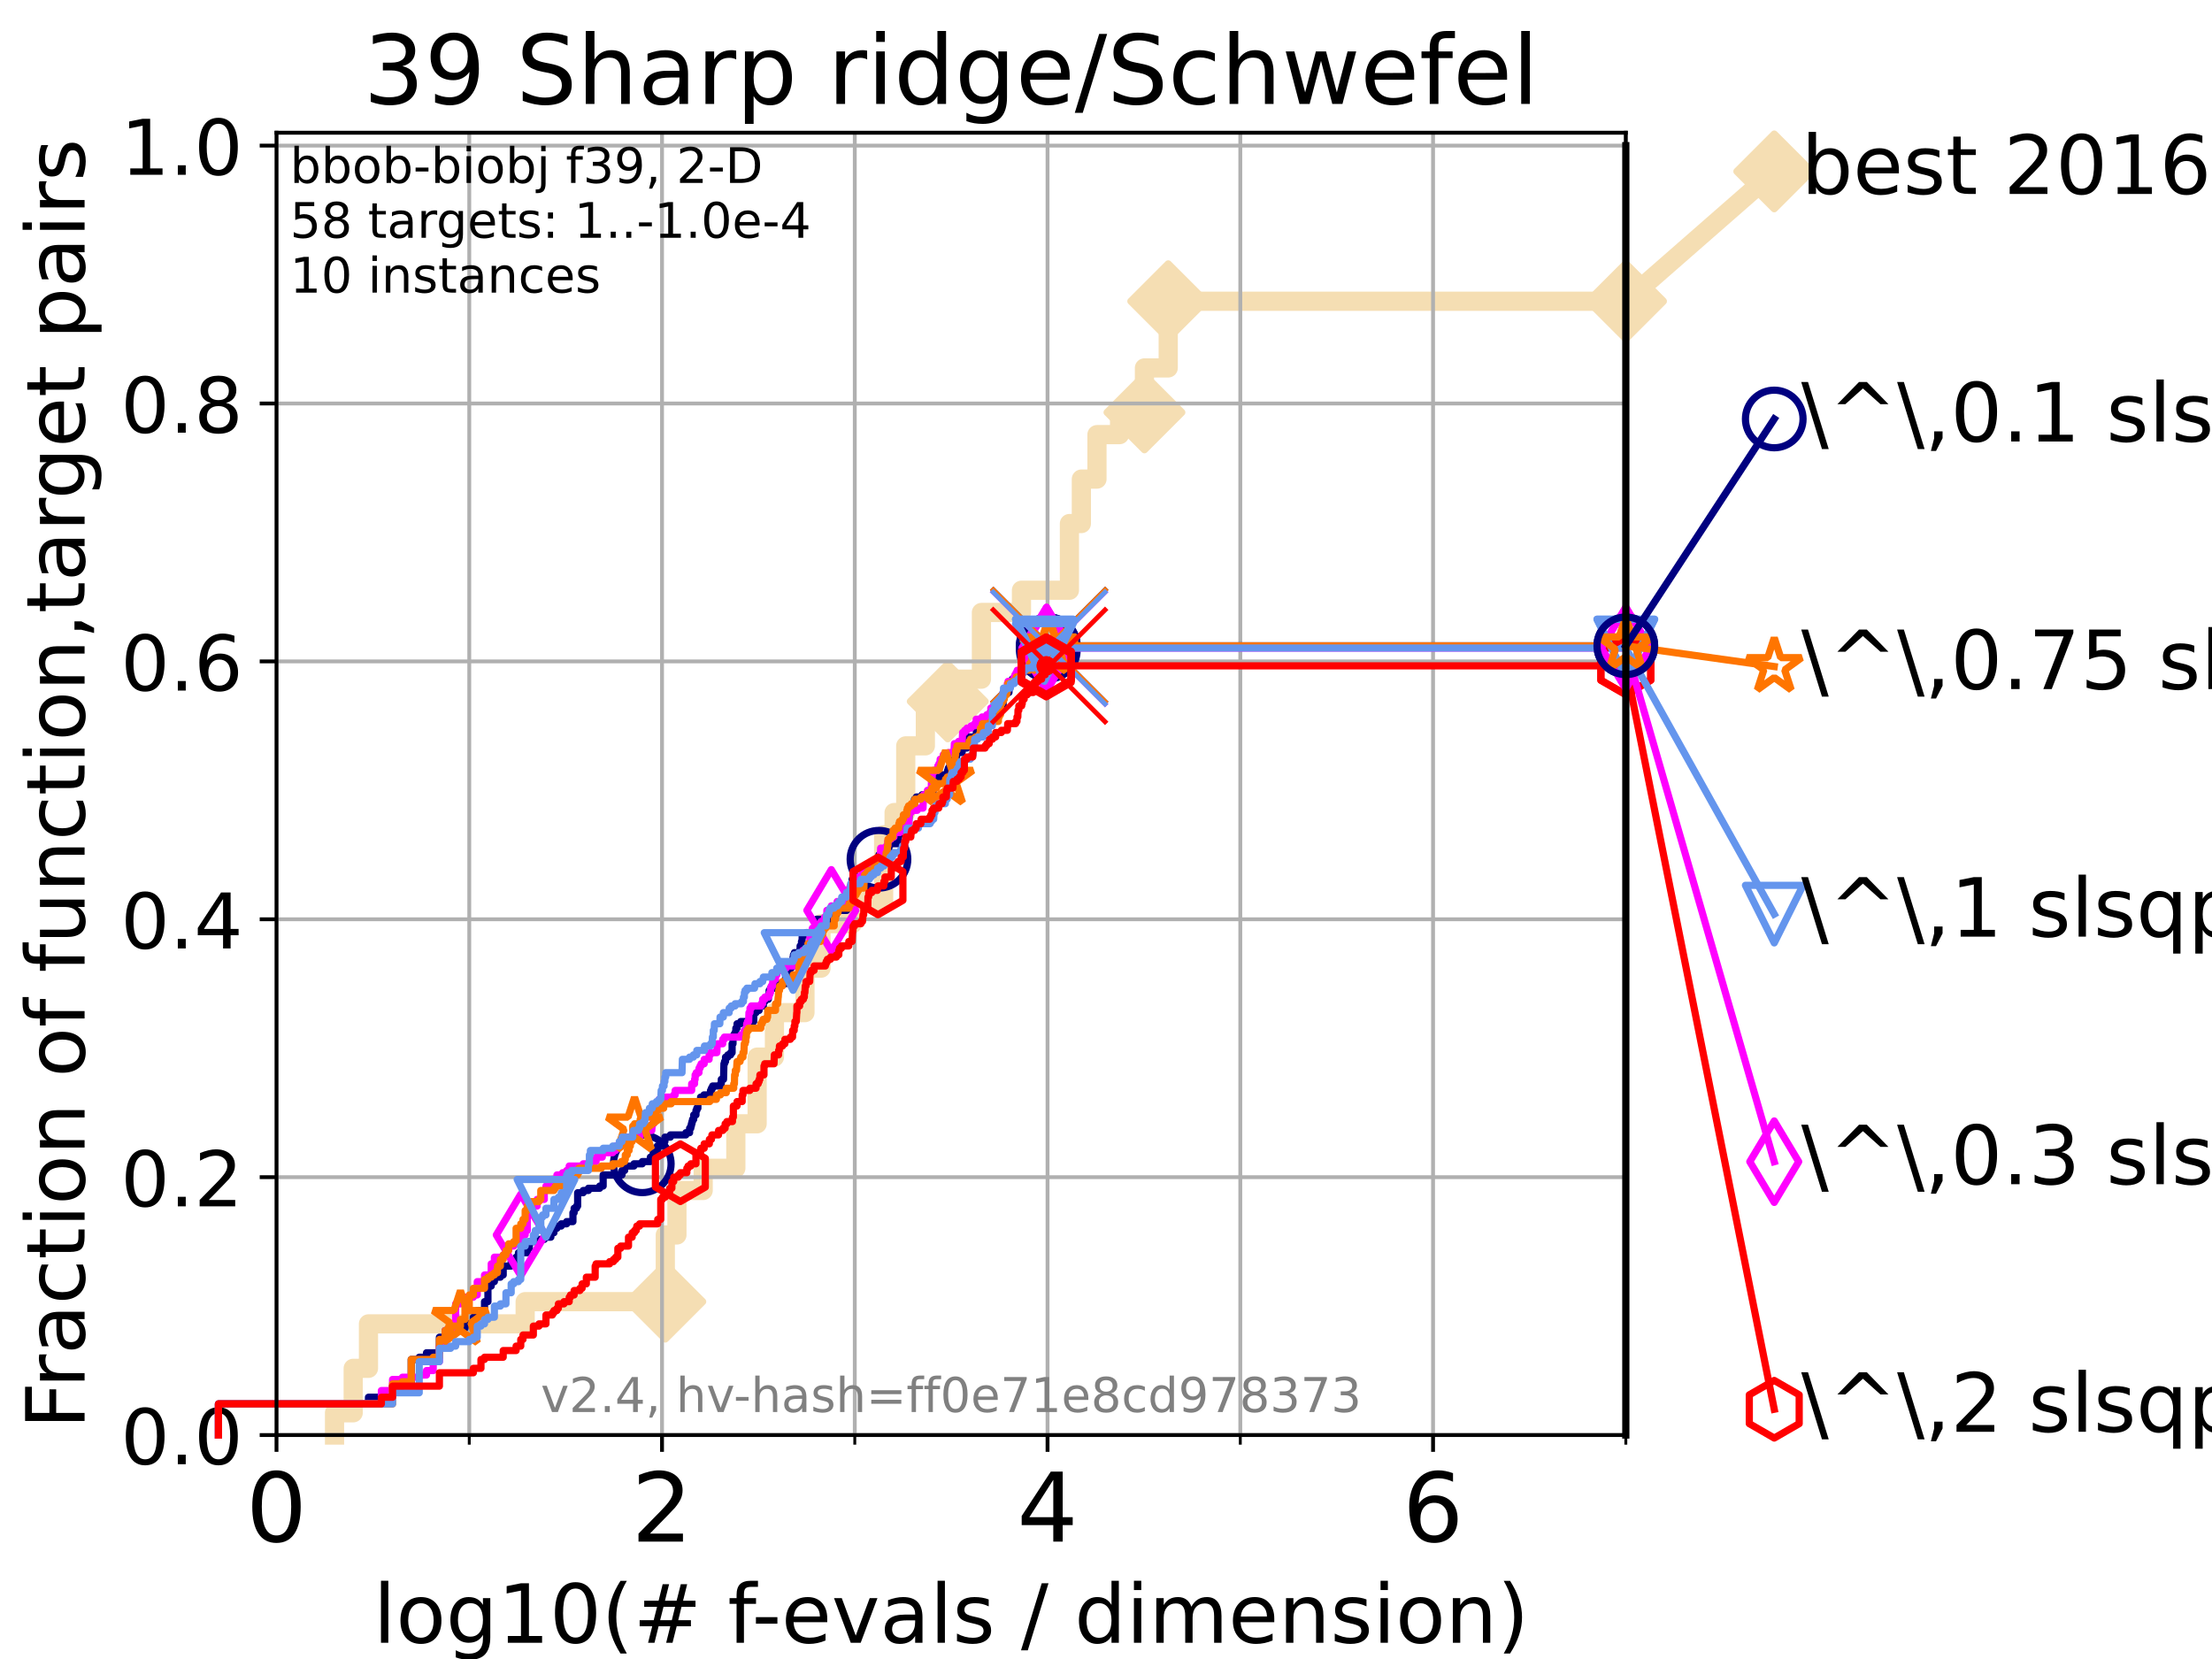 <?xml version="1.0" encoding="utf-8" standalone="no"?>
<!DOCTYPE svg PUBLIC "-//W3C//DTD SVG 1.1//EN"
  "http://www.w3.org/Graphics/SVG/1.1/DTD/svg11.dtd">
<!-- Created with matplotlib (https://matplotlib.org/) -->
<svg height="345.6pt" version="1.1" viewBox="0 0 460.8 345.6" width="460.8pt" xmlns="http://www.w3.org/2000/svg" xmlns:xlink="http://www.w3.org/1999/xlink">
 <defs>
  <style type="text/css">*{stroke-linecap:butt;stroke-linejoin:round;}</style>
 </defs>
 <g id="figure_1">
  <g id="patch_1">
   <path d="M 0 345.6 
L 460.8 345.6 
L 460.8 0 
L 0 0 
z
" style="fill:#ffffff;"/>
  </g>
  <g id="axes_1">
   <g id="patch_2">
    <path d="M 57.6 298.944 
L 338.688 298.944 
L 338.688 27.648 
L 57.6 27.648 
z
" style="fill:#ffffff;"/>
   </g>
   <g id="line2d_1">
    <path d="M 69.688 298.944 
L 69.688 294.313 
L 73.579 294.313 
L 73.579 285.05 
L 76.759 285.05 
L 76.759 275.788 
L 109.402 275.788 
L 109.402 271.157 
L 138.595 271.157 
L 138.595 257.263 
L 141.018 257.263 
L 141.018 248.001 
L 146.485 248.001 
L 146.485 243.37 
L 153.287 243.37 
L 153.287 234.107 
L 157.726 234.107 
L 157.726 220.214 
L 161.329 220.214 
L 161.329 210.951 
L 167.688 210.951 
L 167.688 201.689 
L 171.03 201.689 
L 171.03 192.426 
L 177.598 192.426 
L 177.598 187.795 
L 184.077 187.795 
L 184.077 173.901 
L 186.257 173.901 
L 186.257 169.27 
L 188.681 169.27 
L 188.681 155.377 
L 192.769 155.377 
L 192.769 146.114 
L 197.43 146.114 
L 197.43 141.483 
L 204.449 141.483 
L 204.449 127.589 
L 212.788 127.589 
L 212.788 122.958 
L 222.782 122.958 
L 222.782 109.065 
L 225.268 109.065 
L 225.268 99.802 
L 228.519 99.802 
L 228.519 90.54 
L 233.226 90.54 
L 233.226 85.909 
L 238.407 85.909 
L 238.407 76.646 
L 243.361 76.646 
L 243.361 62.753 
L 338.688 62.753 
" style="fill:none;stroke:#f5deb3;stroke-linecap:square;stroke-width:4;"/>
   </g>
   <g id="line2d_2">
    <defs>
     <path d="M 0 7.778 
L 7.778 0 
L 0 -7.778 
L -7.778 0 
z
" id="mf1aeb25c4c" style="stroke:#f5deb3;stroke-linejoin:miter;stroke-width:1.5;"/>
    </defs>
    <g>
     <use style="fill:#f5deb3;stroke:#f5deb3;stroke-linejoin:miter;stroke-width:1.5;" x="138.595" xlink:href="#mf1aeb25c4c" y="271.157"/>
     <use style="fill:#f5deb3;stroke:#f5deb3;stroke-linejoin:miter;stroke-width:1.5;" x="197.43" xlink:href="#mf1aeb25c4c" y="146.114"/>
     <use style="fill:#f5deb3;stroke:#f5deb3;stroke-linejoin:miter;stroke-width:1.5;" x="238.407" xlink:href="#mf1aeb25c4c" y="85.909"/>
     <use style="fill:#f5deb3;stroke:#f5deb3;stroke-linejoin:miter;stroke-width:1.5;" x="243.361" xlink:href="#mf1aeb25c4c" y="62.753"/>
     <use style="fill:#f5deb3;stroke:#f5deb3;stroke-linejoin:miter;stroke-width:1.5;" x="338.688" xlink:href="#mf1aeb25c4c" y="62.753"/>
    </g>
   </g>
   <g id="line2d_3">
    <path style="fill:none;stroke:#f5deb3;stroke-linecap:square;stroke-width:4;"/>
    <g/>
   </g>
   <g id="line2d_4">
    <path d="M 338.688 62.753 
L 369.608 35.706 
" style="fill:none;stroke:#f5deb3;stroke-linecap:square;stroke-width:4;"/>
    <g>
     <use style="fill:#f5deb3;stroke:#f5deb3;stroke-linejoin:miter;stroke-width:1.5;" x="338.688" xlink:href="#mf1aeb25c4c" y="62.753"/>
     <use style="fill:#f5deb3;stroke:#f5deb3;stroke-linejoin:miter;stroke-width:1.5;" x="369.608" xlink:href="#mf1aeb25c4c" y="35.706"/>
    </g>
   </g>
   <g id="matplotlib.axis_1">
    <g id="xtick_1">
     <g id="line2d_5">
      <path clip-path="url(#p73a85413db)" d="M 57.6 298.944 
L 57.6 27.648 
" style="fill:none;stroke:#b0b0b0;stroke-linecap:square;stroke-width:0.8;"/>
     </g>
     <g id="line2d_6">
      <defs>
       <path d="M 0 0 
L 0 3.5 
" id="m2d1f7b0e1a" style="stroke:#000000;stroke-width:0.8;"/>
      </defs>
      <g>
       <use style="stroke:#000000;stroke-width:0.8;" x="57.6" xlink:href="#m2d1f7b0e1a" y="298.944"/>
      </g>
     </g>
     <g id="text_1">
      <!-- 0 -->
      <g transform="translate(51.237 321.141)scale(0.2 -0.2)">
       <defs>
        <path d="M 31.781 66.406 
Q 24.172 66.406 20.328 58.906 
Q 16.5 51.422 16.5 36.375 
Q 16.5 21.391 20.328 13.891 
Q 24.172 6.391 31.781 6.391 
Q 39.453 6.391 43.281 13.891 
Q 47.125 21.391 47.125 36.375 
Q 47.125 51.422 43.281 58.906 
Q 39.453 66.406 31.781 66.406 
z
M 31.781 74.219 
Q 44.047 74.219 50.516 64.516 
Q 56.984 54.828 56.984 36.375 
Q 56.984 17.969 50.516 8.266 
Q 44.047 -1.422 31.781 -1.422 
Q 19.531 -1.422 13.062 8.266 
Q 6.594 17.969 6.594 36.375 
Q 6.594 54.828 13.062 64.516 
Q 19.531 74.219 31.781 74.219 
z
" id="DejaVuSans-48"/>
       </defs>
       <use xlink:href="#DejaVuSans-48"/>
      </g>
     </g>
    </g>
    <g id="xtick_2">
     <g id="line2d_7">
      <path clip-path="url(#p73a85413db)" d="M 137.911 298.944 
L 137.911 27.648 
" style="fill:none;stroke:#b0b0b0;stroke-linecap:square;stroke-width:0.8;"/>
     </g>
     <g id="line2d_8">
      <g>
       <use style="stroke:#000000;stroke-width:0.8;" x="137.911" xlink:href="#m2d1f7b0e1a" y="298.944"/>
      </g>
     </g>
     <g id="text_2">
      <!-- 2 -->
      <g transform="translate(131.548 321.141)scale(0.2 -0.2)">
       <defs>
        <path d="M 19.188 8.297 
L 53.609 8.297 
L 53.609 0 
L 7.328 0 
L 7.328 8.297 
Q 12.938 14.109 22.625 23.891 
Q 32.328 33.688 34.812 36.531 
Q 39.547 41.844 41.422 45.531 
Q 43.312 49.219 43.312 52.781 
Q 43.312 58.594 39.234 62.25 
Q 35.156 65.922 28.609 65.922 
Q 23.969 65.922 18.812 64.312 
Q 13.672 62.703 7.812 59.422 
L 7.812 69.391 
Q 13.766 71.781 18.938 73 
Q 24.125 74.219 28.422 74.219 
Q 39.75 74.219 46.484 68.547 
Q 53.219 62.891 53.219 53.422 
Q 53.219 48.922 51.531 44.891 
Q 49.859 40.875 45.406 35.406 
Q 44.188 33.984 37.641 27.219 
Q 31.109 20.453 19.188 8.297 
z
" id="DejaVuSans-50"/>
       </defs>
       <use xlink:href="#DejaVuSans-50"/>
      </g>
     </g>
    </g>
    <g id="xtick_3">
     <g id="line2d_9">
      <path clip-path="url(#p73a85413db)" d="M 218.222 298.944 
L 218.222 27.648 
" style="fill:none;stroke:#b0b0b0;stroke-linecap:square;stroke-width:0.8;"/>
     </g>
     <g id="line2d_10">
      <g>
       <use style="stroke:#000000;stroke-width:0.8;" x="218.222" xlink:href="#m2d1f7b0e1a" y="298.944"/>
      </g>
     </g>
     <g id="text_3">
      <!-- 4 -->
      <g transform="translate(211.859 321.141)scale(0.2 -0.2)">
       <defs>
        <path d="M 37.797 64.312 
L 12.891 25.391 
L 37.797 25.391 
z
M 35.203 72.906 
L 47.609 72.906 
L 47.609 25.391 
L 58.016 25.391 
L 58.016 17.188 
L 47.609 17.188 
L 47.609 0 
L 37.797 0 
L 37.797 17.188 
L 4.891 17.188 
L 4.891 26.703 
z
" id="DejaVuSans-52"/>
       </defs>
       <use xlink:href="#DejaVuSans-52"/>
      </g>
     </g>
    </g>
    <g id="xtick_4">
     <g id="line2d_11">
      <path clip-path="url(#p73a85413db)" d="M 298.533 298.944 
L 298.533 27.648 
" style="fill:none;stroke:#b0b0b0;stroke-linecap:square;stroke-width:0.8;"/>
     </g>
     <g id="line2d_12">
      <g>
       <use style="stroke:#000000;stroke-width:0.8;" x="298.533" xlink:href="#m2d1f7b0e1a" y="298.944"/>
      </g>
     </g>
     <g id="text_4">
      <!-- 6 -->
      <g transform="translate(292.17 321.141)scale(0.2 -0.2)">
       <defs>
        <path d="M 33.016 40.375 
Q 26.375 40.375 22.484 35.828 
Q 18.609 31.297 18.609 23.391 
Q 18.609 15.531 22.484 10.953 
Q 26.375 6.391 33.016 6.391 
Q 39.656 6.391 43.531 10.953 
Q 47.406 15.531 47.406 23.391 
Q 47.406 31.297 43.531 35.828 
Q 39.656 40.375 33.016 40.375 
z
M 52.594 71.297 
L 52.594 62.312 
Q 48.875 64.062 45.094 64.984 
Q 41.312 65.922 37.594 65.922 
Q 27.828 65.922 22.672 59.328 
Q 17.531 52.734 16.797 39.406 
Q 19.672 43.656 24.016 45.922 
Q 28.375 48.188 33.594 48.188 
Q 44.578 48.188 50.953 41.516 
Q 57.328 34.859 57.328 23.391 
Q 57.328 12.156 50.688 5.359 
Q 44.047 -1.422 33.016 -1.422 
Q 20.359 -1.422 13.672 8.266 
Q 6.984 17.969 6.984 36.375 
Q 6.984 53.656 15.188 63.938 
Q 23.391 74.219 37.203 74.219 
Q 40.922 74.219 44.703 73.484 
Q 48.484 72.75 52.594 71.297 
z
" id="DejaVuSans-54"/>
       </defs>
       <use xlink:href="#DejaVuSans-54"/>
      </g>
     </g>
    </g>
    <g id="xtick_5">
     <g id="line2d_13">
      <path clip-path="url(#p73a85413db)" d="M 97.755 298.944 
L 97.755 27.648 
" style="fill:none;stroke:#b0b0b0;stroke-linecap:square;stroke-width:0.8;"/>
     </g>
     <g id="line2d_14">
      <defs>
       <path d="M 0 0 
L 0 2 
" id="m829d4641e8" style="stroke:#000000;stroke-width:0.6;"/>
      </defs>
      <g>
       <use style="stroke:#000000;stroke-width:0.6;" x="97.755" xlink:href="#m829d4641e8" y="298.944"/>
      </g>
     </g>
    </g>
    <g id="xtick_6">
     <g id="line2d_15">
      <path clip-path="url(#p73a85413db)" d="M 178.066 298.944 
L 178.066 27.648 
" style="fill:none;stroke:#b0b0b0;stroke-linecap:square;stroke-width:0.8;"/>
     </g>
     <g id="line2d_16">
      <g>
       <use style="stroke:#000000;stroke-width:0.6;" x="178.066" xlink:href="#m829d4641e8" y="298.944"/>
      </g>
     </g>
    </g>
    <g id="xtick_7">
     <g id="line2d_17">
      <path clip-path="url(#p73a85413db)" d="M 258.377 298.944 
L 258.377 27.648 
" style="fill:none;stroke:#b0b0b0;stroke-linecap:square;stroke-width:0.8;"/>
     </g>
     <g id="line2d_18">
      <g>
       <use style="stroke:#000000;stroke-width:0.6;" x="258.377" xlink:href="#m829d4641e8" y="298.944"/>
      </g>
     </g>
    </g>
    <g id="xtick_8">
     <g id="line2d_19">
      <path clip-path="url(#p73a85413db)" d="M 338.688 298.944 
L 338.688 27.648 
" style="fill:none;stroke:#b0b0b0;stroke-linecap:square;stroke-width:0.8;"/>
     </g>
     <g id="line2d_20">
      <g>
       <use style="stroke:#000000;stroke-width:0.6;" x="338.688" xlink:href="#m829d4641e8" y="298.944"/>
      </g>
     </g>
    </g>
    <g id="text_5">
     <!-- log10(# f-evals / dimension) -->
     <g transform="translate(77.764 342.218)scale(0.17 -0.17)">
      <defs>
       <path d="M 9.422 75.984 
L 18.406 75.984 
L 18.406 0 
L 9.422 0 
z
" id="DejaVuSans-108"/>
       <path d="M 30.609 48.391 
Q 23.391 48.391 19.188 42.75 
Q 14.984 37.109 14.984 27.297 
Q 14.984 17.484 19.156 11.844 
Q 23.344 6.203 30.609 6.203 
Q 37.797 6.203 41.984 11.859 
Q 46.188 17.531 46.188 27.297 
Q 46.188 37.016 41.984 42.703 
Q 37.797 48.391 30.609 48.391 
z
M 30.609 56 
Q 42.328 56 49.016 48.375 
Q 55.719 40.766 55.719 27.297 
Q 55.719 13.875 49.016 6.219 
Q 42.328 -1.422 30.609 -1.422 
Q 18.844 -1.422 12.172 6.219 
Q 5.516 13.875 5.516 27.297 
Q 5.516 40.766 12.172 48.375 
Q 18.844 56 30.609 56 
z
" id="DejaVuSans-111"/>
       <path d="M 45.406 27.984 
Q 45.406 37.75 41.375 43.109 
Q 37.359 48.484 30.078 48.484 
Q 22.859 48.484 18.828 43.109 
Q 14.797 37.75 14.797 27.984 
Q 14.797 18.266 18.828 12.891 
Q 22.859 7.516 30.078 7.516 
Q 37.359 7.516 41.375 12.891 
Q 45.406 18.266 45.406 27.984 
z
M 54.391 6.781 
Q 54.391 -7.172 48.188 -13.984 
Q 42 -20.797 29.203 -20.797 
Q 24.469 -20.797 20.266 -20.094 
Q 16.062 -19.391 12.109 -17.922 
L 12.109 -9.188 
Q 16.062 -11.328 19.922 -12.344 
Q 23.781 -13.375 27.781 -13.375 
Q 36.625 -13.375 41.016 -8.766 
Q 45.406 -4.156 45.406 5.172 
L 45.406 9.625 
Q 42.625 4.781 38.281 2.391 
Q 33.938 0 27.875 0 
Q 17.828 0 11.672 7.656 
Q 5.516 15.328 5.516 27.984 
Q 5.516 40.672 11.672 48.328 
Q 17.828 56 27.875 56 
Q 33.938 56 38.281 53.609 
Q 42.625 51.219 45.406 46.391 
L 45.406 54.688 
L 54.391 54.688 
z
" id="DejaVuSans-103"/>
       <path d="M 12.406 8.297 
L 28.516 8.297 
L 28.516 63.922 
L 10.984 60.406 
L 10.984 69.391 
L 28.422 72.906 
L 38.281 72.906 
L 38.281 8.297 
L 54.391 8.297 
L 54.391 0 
L 12.406 0 
z
" id="DejaVuSans-49"/>
       <path d="M 31 75.875 
Q 24.469 64.656 21.281 53.656 
Q 18.109 42.672 18.109 31.391 
Q 18.109 20.125 21.312 9.062 
Q 24.516 -2 31 -13.188 
L 23.188 -13.188 
Q 15.875 -1.703 12.234 9.375 
Q 8.594 20.453 8.594 31.391 
Q 8.594 42.281 12.203 53.312 
Q 15.828 64.359 23.188 75.875 
z
" id="DejaVuSans-40"/>
       <path d="M 51.125 44 
L 36.922 44 
L 32.812 27.688 
L 47.125 27.688 
z
M 43.797 71.781 
L 38.719 51.516 
L 52.984 51.516 
L 58.109 71.781 
L 65.922 71.781 
L 60.891 51.516 
L 76.125 51.516 
L 76.125 44 
L 58.984 44 
L 54.984 27.688 
L 70.516 27.688 
L 70.516 20.219 
L 53.078 20.219 
L 48 0 
L 40.188 0 
L 45.219 20.219 
L 30.906 20.219 
L 25.875 0 
L 18.016 0 
L 23.094 20.219 
L 7.719 20.219 
L 7.719 27.688 
L 24.906 27.688 
L 29 44 
L 13.281 44 
L 13.281 51.516 
L 30.906 51.516 
L 35.891 71.781 
z
" id="DejaVuSans-35"/>
       <path id="DejaVuSans-32"/>
       <path d="M 37.109 75.984 
L 37.109 68.5 
L 28.516 68.5 
Q 23.688 68.5 21.797 66.547 
Q 19.922 64.594 19.922 59.516 
L 19.922 54.688 
L 34.719 54.688 
L 34.719 47.703 
L 19.922 47.703 
L 19.922 0 
L 10.891 0 
L 10.891 47.703 
L 2.297 47.703 
L 2.297 54.688 
L 10.891 54.688 
L 10.891 58.5 
Q 10.891 67.625 15.141 71.797 
Q 19.391 75.984 28.609 75.984 
z
" id="DejaVuSans-102"/>
       <path d="M 4.891 31.391 
L 31.203 31.391 
L 31.203 23.391 
L 4.891 23.391 
z
" id="DejaVuSans-45"/>
       <path d="M 56.203 29.594 
L 56.203 25.203 
L 14.891 25.203 
Q 15.484 15.922 20.484 11.062 
Q 25.484 6.203 34.422 6.203 
Q 39.594 6.203 44.453 7.469 
Q 49.312 8.734 54.109 11.281 
L 54.109 2.781 
Q 49.266 0.734 44.188 -0.344 
Q 39.109 -1.422 33.891 -1.422 
Q 20.797 -1.422 13.156 6.188 
Q 5.516 13.812 5.516 26.812 
Q 5.516 40.234 12.766 48.109 
Q 20.016 56 32.328 56 
Q 43.359 56 49.781 48.891 
Q 56.203 41.797 56.203 29.594 
z
M 47.219 32.234 
Q 47.125 39.594 43.094 43.984 
Q 39.062 48.391 32.422 48.391 
Q 24.906 48.391 20.391 44.141 
Q 15.875 39.891 15.188 32.172 
z
" id="DejaVuSans-101"/>
       <path d="M 2.984 54.688 
L 12.5 54.688 
L 29.594 8.797 
L 46.688 54.688 
L 56.203 54.688 
L 35.688 0 
L 23.484 0 
z
" id="DejaVuSans-118"/>
       <path d="M 34.281 27.484 
Q 23.391 27.484 19.188 25 
Q 14.984 22.516 14.984 16.5 
Q 14.984 11.719 18.141 8.906 
Q 21.297 6.109 26.703 6.109 
Q 34.188 6.109 38.703 11.406 
Q 43.219 16.703 43.219 25.484 
L 43.219 27.484 
z
M 52.203 31.203 
L 52.203 0 
L 43.219 0 
L 43.219 8.297 
Q 40.141 3.328 35.547 0.953 
Q 30.953 -1.422 24.312 -1.422 
Q 15.922 -1.422 10.953 3.297 
Q 6 8.016 6 15.922 
Q 6 25.141 12.172 29.828 
Q 18.359 34.516 30.609 34.516 
L 43.219 34.516 
L 43.219 35.406 
Q 43.219 41.609 39.141 45 
Q 35.062 48.391 27.688 48.391 
Q 23 48.391 18.547 47.266 
Q 14.109 46.141 10.016 43.891 
L 10.016 52.203 
Q 14.938 54.109 19.578 55.047 
Q 24.219 56 28.609 56 
Q 40.484 56 46.344 49.844 
Q 52.203 43.703 52.203 31.203 
z
" id="DejaVuSans-97"/>
       <path d="M 44.281 53.078 
L 44.281 44.578 
Q 40.484 46.531 36.375 47.5 
Q 32.281 48.484 27.875 48.484 
Q 21.188 48.484 17.844 46.438 
Q 14.5 44.391 14.5 40.281 
Q 14.5 37.156 16.891 35.375 
Q 19.281 33.594 26.516 31.984 
L 29.594 31.297 
Q 39.156 29.25 43.188 25.516 
Q 47.219 21.781 47.219 15.094 
Q 47.219 7.469 41.188 3.016 
Q 35.156 -1.422 24.609 -1.422 
Q 20.219 -1.422 15.453 -0.562 
Q 10.688 0.297 5.422 2 
L 5.422 11.281 
Q 10.406 8.688 15.234 7.391 
Q 20.062 6.109 24.812 6.109 
Q 31.156 6.109 34.562 8.281 
Q 37.984 10.453 37.984 14.406 
Q 37.984 18.062 35.516 20.016 
Q 33.062 21.969 24.703 23.781 
L 21.578 24.516 
Q 13.234 26.266 9.516 29.906 
Q 5.812 33.547 5.812 39.891 
Q 5.812 47.609 11.281 51.797 
Q 16.75 56 26.812 56 
Q 31.781 56 36.172 55.266 
Q 40.578 54.547 44.281 53.078 
z
" id="DejaVuSans-115"/>
       <path d="M 25.391 72.906 
L 33.688 72.906 
L 8.297 -9.281 
L 0 -9.281 
z
" id="DejaVuSans-47"/>
       <path d="M 45.406 46.391 
L 45.406 75.984 
L 54.391 75.984 
L 54.391 0 
L 45.406 0 
L 45.406 8.203 
Q 42.578 3.328 38.25 0.953 
Q 33.938 -1.422 27.875 -1.422 
Q 17.969 -1.422 11.734 6.484 
Q 5.516 14.406 5.516 27.297 
Q 5.516 40.188 11.734 48.094 
Q 17.969 56 27.875 56 
Q 33.938 56 38.25 53.625 
Q 42.578 51.266 45.406 46.391 
z
M 14.797 27.297 
Q 14.797 17.391 18.875 11.75 
Q 22.953 6.109 30.078 6.109 
Q 37.203 6.109 41.297 11.75 
Q 45.406 17.391 45.406 27.297 
Q 45.406 37.203 41.297 42.844 
Q 37.203 48.484 30.078 48.484 
Q 22.953 48.484 18.875 42.844 
Q 14.797 37.203 14.797 27.297 
z
" id="DejaVuSans-100"/>
       <path d="M 9.422 54.688 
L 18.406 54.688 
L 18.406 0 
L 9.422 0 
z
M 9.422 75.984 
L 18.406 75.984 
L 18.406 64.594 
L 9.422 64.594 
z
" id="DejaVuSans-105"/>
       <path d="M 52 44.188 
Q 55.375 50.25 60.062 53.125 
Q 64.75 56 71.094 56 
Q 79.641 56 84.281 50.016 
Q 88.922 44.047 88.922 33.016 
L 88.922 0 
L 79.891 0 
L 79.891 32.719 
Q 79.891 40.578 77.094 44.375 
Q 74.312 48.188 68.609 48.188 
Q 61.625 48.188 57.562 43.547 
Q 53.516 38.922 53.516 30.906 
L 53.516 0 
L 44.484 0 
L 44.484 32.719 
Q 44.484 40.625 41.703 44.406 
Q 38.922 48.188 33.109 48.188 
Q 26.219 48.188 22.156 43.531 
Q 18.109 38.875 18.109 30.906 
L 18.109 0 
L 9.078 0 
L 9.078 54.688 
L 18.109 54.688 
L 18.109 46.188 
Q 21.188 51.219 25.484 53.609 
Q 29.781 56 35.688 56 
Q 41.656 56 45.828 52.969 
Q 50 49.953 52 44.188 
z
" id="DejaVuSans-109"/>
       <path d="M 54.891 33.016 
L 54.891 0 
L 45.906 0 
L 45.906 32.719 
Q 45.906 40.484 42.875 44.328 
Q 39.844 48.188 33.797 48.188 
Q 26.516 48.188 22.312 43.547 
Q 18.109 38.922 18.109 30.906 
L 18.109 0 
L 9.078 0 
L 9.078 54.688 
L 18.109 54.688 
L 18.109 46.188 
Q 21.344 51.125 25.703 53.562 
Q 30.078 56 35.797 56 
Q 45.219 56 50.047 50.172 
Q 54.891 44.344 54.891 33.016 
z
" id="DejaVuSans-110"/>
       <path d="M 8.016 75.875 
L 15.828 75.875 
Q 23.141 64.359 26.781 53.312 
Q 30.422 42.281 30.422 31.391 
Q 30.422 20.453 26.781 9.375 
Q 23.141 -1.703 15.828 -13.188 
L 8.016 -13.188 
Q 14.5 -2 17.703 9.062 
Q 20.906 20.125 20.906 31.391 
Q 20.906 42.672 17.703 53.656 
Q 14.5 64.656 8.016 75.875 
z
" id="DejaVuSans-41"/>
      </defs>
      <use xlink:href="#DejaVuSans-108"/>
      <use x="27.783" xlink:href="#DejaVuSans-111"/>
      <use x="88.965" xlink:href="#DejaVuSans-103"/>
      <use x="152.441" xlink:href="#DejaVuSans-49"/>
      <use x="216.064" xlink:href="#DejaVuSans-48"/>
      <use x="279.688" xlink:href="#DejaVuSans-40"/>
      <use x="318.701" xlink:href="#DejaVuSans-35"/>
      <use x="402.49" xlink:href="#DejaVuSans-32"/>
      <use x="434.277" xlink:href="#DejaVuSans-102"/>
      <use x="463.982" xlink:href="#DejaVuSans-45"/>
      <use x="500.066" xlink:href="#DejaVuSans-101"/>
      <use x="561.59" xlink:href="#DejaVuSans-118"/>
      <use x="620.77" xlink:href="#DejaVuSans-97"/>
      <use x="682.049" xlink:href="#DejaVuSans-108"/>
      <use x="709.832" xlink:href="#DejaVuSans-115"/>
      <use x="761.932" xlink:href="#DejaVuSans-32"/>
      <use x="793.719" xlink:href="#DejaVuSans-47"/>
      <use x="827.41" xlink:href="#DejaVuSans-32"/>
      <use x="859.197" xlink:href="#DejaVuSans-100"/>
      <use x="922.674" xlink:href="#DejaVuSans-105"/>
      <use x="950.457" xlink:href="#DejaVuSans-109"/>
      <use x="1047.869" xlink:href="#DejaVuSans-101"/>
      <use x="1109.393" xlink:href="#DejaVuSans-110"/>
      <use x="1172.771" xlink:href="#DejaVuSans-115"/>
      <use x="1224.871" xlink:href="#DejaVuSans-105"/>
      <use x="1252.654" xlink:href="#DejaVuSans-111"/>
      <use x="1313.836" xlink:href="#DejaVuSans-110"/>
      <use x="1377.215" xlink:href="#DejaVuSans-41"/>
     </g>
    </g>
   </g>
   <g id="matplotlib.axis_2">
    <g id="ytick_1">
     <g id="line2d_21">
      <path clip-path="url(#p73a85413db)" d="M 57.6 298.944 
L 338.688 298.944 
" style="fill:none;stroke:#b0b0b0;stroke-linecap:square;stroke-width:0.8;"/>
     </g>
     <g id="line2d_22">
      <defs>
       <path d="M 0 0 
L -3.5 0 
" id="m3cb6c5c5bb" style="stroke:#000000;stroke-width:0.8;"/>
      </defs>
      <g>
       <use style="stroke:#000000;stroke-width:0.8;" x="57.6" xlink:href="#m3cb6c5c5bb" y="298.944"/>
      </g>
     </g>
     <g id="text_6">
      <!-- 0.0 -->
      <g transform="translate(25.155 305.023)scale(0.16 -0.16)">
       <defs>
        <path d="M 10.688 12.406 
L 21 12.406 
L 21 0 
L 10.688 0 
z
" id="DejaVuSans-46"/>
       </defs>
       <use xlink:href="#DejaVuSans-48"/>
       <use x="63.623" xlink:href="#DejaVuSans-46"/>
       <use x="95.41" xlink:href="#DejaVuSans-48"/>
      </g>
     </g>
    </g>
    <g id="ytick_2">
     <g id="line2d_23">
      <path clip-path="url(#p73a85413db)" d="M 57.6 245.222 
L 338.688 245.222 
" style="fill:none;stroke:#b0b0b0;stroke-linecap:square;stroke-width:0.8;"/>
     </g>
     <g id="line2d_24">
      <g>
       <use style="stroke:#000000;stroke-width:0.8;" x="57.6" xlink:href="#m3cb6c5c5bb" y="245.222"/>
      </g>
     </g>
     <g id="text_7">
      <!-- 0.2 -->
      <g transform="translate(25.155 251.301)scale(0.16 -0.16)">
       <use xlink:href="#DejaVuSans-48"/>
       <use x="63.623" xlink:href="#DejaVuSans-46"/>
       <use x="95.41" xlink:href="#DejaVuSans-50"/>
      </g>
     </g>
    </g>
    <g id="ytick_3">
     <g id="line2d_25">
      <path clip-path="url(#p73a85413db)" d="M 57.6 191.5 
L 338.688 191.5 
" style="fill:none;stroke:#b0b0b0;stroke-linecap:square;stroke-width:0.8;"/>
     </g>
     <g id="line2d_26">
      <g>
       <use style="stroke:#000000;stroke-width:0.8;" x="57.6" xlink:href="#m3cb6c5c5bb" y="191.5"/>
      </g>
     </g>
     <g id="text_8">
      <!-- 0.4 -->
      <g transform="translate(25.155 197.579)scale(0.16 -0.16)">
       <use xlink:href="#DejaVuSans-48"/>
       <use x="63.623" xlink:href="#DejaVuSans-46"/>
       <use x="95.41" xlink:href="#DejaVuSans-52"/>
      </g>
     </g>
    </g>
    <g id="ytick_4">
     <g id="line2d_27">
      <path clip-path="url(#p73a85413db)" d="M 57.6 137.778 
L 338.688 137.778 
" style="fill:none;stroke:#b0b0b0;stroke-linecap:square;stroke-width:0.8;"/>
     </g>
     <g id="line2d_28">
      <g>
       <use style="stroke:#000000;stroke-width:0.8;" x="57.6" xlink:href="#m3cb6c5c5bb" y="137.778"/>
      </g>
     </g>
     <g id="text_9">
      <!-- 0.6 -->
      <g transform="translate(25.155 143.857)scale(0.16 -0.16)">
       <use xlink:href="#DejaVuSans-48"/>
       <use x="63.623" xlink:href="#DejaVuSans-46"/>
       <use x="95.41" xlink:href="#DejaVuSans-54"/>
      </g>
     </g>
    </g>
    <g id="ytick_5">
     <g id="line2d_29">
      <path clip-path="url(#p73a85413db)" d="M 57.6 84.056 
L 338.688 84.056 
" style="fill:none;stroke:#b0b0b0;stroke-linecap:square;stroke-width:0.8;"/>
     </g>
     <g id="line2d_30">
      <g>
       <use style="stroke:#000000;stroke-width:0.8;" x="57.6" xlink:href="#m3cb6c5c5bb" y="84.056"/>
      </g>
     </g>
     <g id="text_10">
      <!-- 0.8 -->
      <g transform="translate(25.155 90.135)scale(0.16 -0.16)">
       <defs>
        <path d="M 31.781 34.625 
Q 24.75 34.625 20.719 30.859 
Q 16.703 27.094 16.703 20.516 
Q 16.703 13.922 20.719 10.156 
Q 24.75 6.391 31.781 6.391 
Q 38.812 6.391 42.859 10.172 
Q 46.922 13.969 46.922 20.516 
Q 46.922 27.094 42.891 30.859 
Q 38.875 34.625 31.781 34.625 
z
M 21.922 38.812 
Q 15.578 40.375 12.031 44.719 
Q 8.5 49.078 8.5 55.328 
Q 8.5 64.062 14.719 69.141 
Q 20.953 74.219 31.781 74.219 
Q 42.672 74.219 48.875 69.141 
Q 55.078 64.062 55.078 55.328 
Q 55.078 49.078 51.531 44.719 
Q 48 40.375 41.703 38.812 
Q 48.828 37.156 52.797 32.312 
Q 56.781 27.484 56.781 20.516 
Q 56.781 9.906 50.312 4.234 
Q 43.844 -1.422 31.781 -1.422 
Q 19.734 -1.422 13.25 4.234 
Q 6.781 9.906 6.781 20.516 
Q 6.781 27.484 10.781 32.312 
Q 14.797 37.156 21.922 38.812 
z
M 18.312 54.391 
Q 18.312 48.734 21.844 45.562 
Q 25.391 42.391 31.781 42.391 
Q 38.141 42.391 41.719 45.562 
Q 45.312 48.734 45.312 54.391 
Q 45.312 60.062 41.719 63.234 
Q 38.141 66.406 31.781 66.406 
Q 25.391 66.406 21.844 63.234 
Q 18.312 60.062 18.312 54.391 
z
" id="DejaVuSans-56"/>
       </defs>
       <use xlink:href="#DejaVuSans-48"/>
       <use x="63.623" xlink:href="#DejaVuSans-46"/>
       <use x="95.41" xlink:href="#DejaVuSans-56"/>
      </g>
     </g>
    </g>
    <g id="ytick_6">
     <g id="line2d_31">
      <path clip-path="url(#p73a85413db)" d="M 57.6 30.334 
L 338.688 30.334 
" style="fill:none;stroke:#b0b0b0;stroke-linecap:square;stroke-width:0.8;"/>
     </g>
     <g id="line2d_32">
      <g>
       <use style="stroke:#000000;stroke-width:0.8;" x="57.6" xlink:href="#m3cb6c5c5bb" y="30.334"/>
      </g>
     </g>
     <g id="text_11">
      <!-- 1.0 -->
      <g transform="translate(25.155 36.413)scale(0.16 -0.16)">
       <use xlink:href="#DejaVuSans-49"/>
       <use x="63.623" xlink:href="#DejaVuSans-46"/>
       <use x="95.41" xlink:href="#DejaVuSans-48"/>
      </g>
     </g>
    </g>
    <g id="text_12">
     <!-- Fraction of function,target pairs -->
     <g transform="translate(17.62 297.681)rotate(-90)scale(0.17 -0.17)">
      <defs>
       <path d="M 9.812 72.906 
L 51.703 72.906 
L 51.703 64.594 
L 19.672 64.594 
L 19.672 43.109 
L 48.578 43.109 
L 48.578 34.812 
L 19.672 34.812 
L 19.672 0 
L 9.812 0 
z
" id="DejaVuSans-70"/>
       <path d="M 41.109 46.297 
Q 39.594 47.172 37.812 47.578 
Q 36.031 48 33.891 48 
Q 26.266 48 22.188 43.047 
Q 18.109 38.094 18.109 28.812 
L 18.109 0 
L 9.078 0 
L 9.078 54.688 
L 18.109 54.688 
L 18.109 46.188 
Q 20.953 51.172 25.484 53.578 
Q 30.031 56 36.531 56 
Q 37.453 56 38.578 55.875 
Q 39.703 55.766 41.062 55.516 
z
" id="DejaVuSans-114"/>
       <path d="M 48.781 52.594 
L 48.781 44.188 
Q 44.969 46.297 41.141 47.344 
Q 37.312 48.391 33.406 48.391 
Q 24.656 48.391 19.812 42.844 
Q 14.984 37.312 14.984 27.297 
Q 14.984 17.281 19.812 11.734 
Q 24.656 6.203 33.406 6.203 
Q 37.312 6.203 41.141 7.25 
Q 44.969 8.297 48.781 10.406 
L 48.781 2.094 
Q 45.016 0.344 40.984 -0.531 
Q 36.969 -1.422 32.422 -1.422 
Q 20.062 -1.422 12.781 6.344 
Q 5.516 14.109 5.516 27.297 
Q 5.516 40.672 12.859 48.328 
Q 20.219 56 33.016 56 
Q 37.156 56 41.109 55.141 
Q 45.062 54.297 48.781 52.594 
z
" id="DejaVuSans-99"/>
       <path d="M 18.312 70.219 
L 18.312 54.688 
L 36.812 54.688 
L 36.812 47.703 
L 18.312 47.703 
L 18.312 18.016 
Q 18.312 11.328 20.141 9.422 
Q 21.969 7.516 27.594 7.516 
L 36.812 7.516 
L 36.812 0 
L 27.594 0 
Q 17.188 0 13.234 3.875 
Q 9.281 7.766 9.281 18.016 
L 9.281 47.703 
L 2.688 47.703 
L 2.688 54.688 
L 9.281 54.688 
L 9.281 70.219 
z
" id="DejaVuSans-116"/>
       <path d="M 8.5 21.578 
L 8.5 54.688 
L 17.484 54.688 
L 17.484 21.922 
Q 17.484 14.156 20.5 10.266 
Q 23.531 6.391 29.594 6.391 
Q 36.859 6.391 41.078 11.031 
Q 45.312 15.672 45.312 23.688 
L 45.312 54.688 
L 54.297 54.688 
L 54.297 0 
L 45.312 0 
L 45.312 8.406 
Q 42.047 3.422 37.719 1 
Q 33.406 -1.422 27.688 -1.422 
Q 18.266 -1.422 13.375 4.438 
Q 8.5 10.297 8.5 21.578 
z
M 31.109 56 
z
" id="DejaVuSans-117"/>
       <path d="M 11.719 12.406 
L 22.016 12.406 
L 22.016 4 
L 14.016 -11.625 
L 7.719 -11.625 
L 11.719 4 
z
" id="DejaVuSans-44"/>
       <path d="M 18.109 8.203 
L 18.109 -20.797 
L 9.078 -20.797 
L 9.078 54.688 
L 18.109 54.688 
L 18.109 46.391 
Q 20.953 51.266 25.266 53.625 
Q 29.594 56 35.594 56 
Q 45.562 56 51.781 48.094 
Q 58.016 40.188 58.016 27.297 
Q 58.016 14.406 51.781 6.484 
Q 45.562 -1.422 35.594 -1.422 
Q 29.594 -1.422 25.266 0.953 
Q 20.953 3.328 18.109 8.203 
z
M 48.688 27.297 
Q 48.688 37.203 44.609 42.844 
Q 40.531 48.484 33.406 48.484 
Q 26.266 48.484 22.188 42.844 
Q 18.109 37.203 18.109 27.297 
Q 18.109 17.391 22.188 11.75 
Q 26.266 6.109 33.406 6.109 
Q 40.531 6.109 44.609 11.75 
Q 48.688 17.391 48.688 27.297 
z
" id="DejaVuSans-112"/>
      </defs>
      <use xlink:href="#DejaVuSans-70"/>
      <use x="50.27" xlink:href="#DejaVuSans-114"/>
      <use x="91.383" xlink:href="#DejaVuSans-97"/>
      <use x="152.662" xlink:href="#DejaVuSans-99"/>
      <use x="207.643" xlink:href="#DejaVuSans-116"/>
      <use x="246.852" xlink:href="#DejaVuSans-105"/>
      <use x="274.635" xlink:href="#DejaVuSans-111"/>
      <use x="335.816" xlink:href="#DejaVuSans-110"/>
      <use x="399.195" xlink:href="#DejaVuSans-32"/>
      <use x="430.982" xlink:href="#DejaVuSans-111"/>
      <use x="492.164" xlink:href="#DejaVuSans-102"/>
      <use x="527.369" xlink:href="#DejaVuSans-32"/>
      <use x="559.156" xlink:href="#DejaVuSans-102"/>
      <use x="594.361" xlink:href="#DejaVuSans-117"/>
      <use x="657.74" xlink:href="#DejaVuSans-110"/>
      <use x="721.119" xlink:href="#DejaVuSans-99"/>
      <use x="776.1" xlink:href="#DejaVuSans-116"/>
      <use x="815.309" xlink:href="#DejaVuSans-105"/>
      <use x="843.092" xlink:href="#DejaVuSans-111"/>
      <use x="904.273" xlink:href="#DejaVuSans-110"/>
      <use x="967.652" xlink:href="#DejaVuSans-44"/>
      <use x="999.439" xlink:href="#DejaVuSans-116"/>
      <use x="1038.648" xlink:href="#DejaVuSans-97"/>
      <use x="1099.928" xlink:href="#DejaVuSans-114"/>
      <use x="1139.291" xlink:href="#DejaVuSans-103"/>
      <use x="1202.768" xlink:href="#DejaVuSans-101"/>
      <use x="1264.291" xlink:href="#DejaVuSans-116"/>
      <use x="1303.5" xlink:href="#DejaVuSans-32"/>
      <use x="1335.287" xlink:href="#DejaVuSans-112"/>
      <use x="1398.764" xlink:href="#DejaVuSans-97"/>
      <use x="1460.043" xlink:href="#DejaVuSans-105"/>
      <use x="1487.826" xlink:href="#DejaVuSans-114"/>
      <use x="1528.939" xlink:href="#DejaVuSans-115"/>
     </g>
    </g>
   </g>
   <g id="line2d_33">
    <defs>
     <path d="M 0 1.5 
C 0.398 1.5 0.779 1.342 1.061 1.061 
C 1.342 0.779 1.5 0.398 1.5 0 
C 1.5 -0.398 1.342 -0.779 1.061 -1.061 
C 0.779 -1.342 0.398 -1.5 0 -1.5 
C -0.398 -1.5 -0.779 -1.342 -1.061 -1.061 
C -1.342 -0.779 -1.5 -0.398 -1.5 0 
C -1.5 0.398 -1.342 0.779 -1.061 1.061 
C -0.779 1.342 -0.398 1.5 0 1.5 
z
" id="mff2463336d" style="stroke:#f5deb3;"/>
    </defs>
    <g>
     <use style="fill:#f5deb3;stroke:#f5deb3;" x="243.361" xlink:href="#mff2463336d" y="62.753"/>
     <use style="fill:#f5deb3;stroke:#f5deb3;" x="243.361" xlink:href="#mff2463336d" y="62.753"/>
    </g>
   </g>
   <g id="line2d_34">
    <defs>
     <path d="M 0 1.5 
C 0.398 1.5 0.779 1.342 1.061 1.061 
C 1.342 0.779 1.5 0.398 1.5 0 
C 1.5 -0.398 1.342 -0.779 1.061 -1.061 
C 0.779 -1.342 0.398 -1.5 0 -1.5 
C -0.398 -1.5 -0.779 -1.342 -1.061 -1.061 
C -1.342 -0.779 -1.5 -0.398 -1.5 0 
C -1.5 0.398 -1.342 0.779 -1.061 1.061 
C -0.779 1.342 -0.398 1.5 0 1.5 
z
" id="mf2b13edb72" style="stroke:#000080;"/>
    </defs>
    <g>
     <use style="fill:#000080;stroke:#000080;" x="218.378" xlink:href="#mf2b13edb72" y="134.536"/>
     <use style="fill:#000080;stroke:#000080;" x="218.378" xlink:href="#mf2b13edb72" y="134.536"/>
    </g>
   </g>
   <g id="line2d_35">
    <path d="M 45.512 298.944 
L 45.512 292.46 
L 76.759 292.46 
L 76.759 291.071 
L 81.776 291.071 
L 81.776 288.755 
L 83.83 288.755 
L 83.83 288.292 
L 85.667 288.292 
L 85.667 283.198 
L 87.33 283.198 
L 87.33 282.735 
L 88.847 282.735 
L 88.847 281.809 
L 91.535 281.809 
L 91.535 278.567 
L 92.738 278.567 
L 92.738 277.177 
L 94.921 277.177 
L 94.921 276.714 
L 96.861 276.714 
L 96.861 275.788 
L 98.606 275.788 
L 98.606 274.399 
L 99.418 274.399 
L 99.418 273.009 
L 100.935 273.009 
L 100.935 271.157 
L 101.647 271.157 
L 101.647 267.915 
L 102.331 267.915 
L 102.331 266.989 
L 102.989 266.989 
L 102.989 266.062 
L 104.235 266.062 
L 104.235 265.599 
L 104.826 265.599 
L 104.826 263.747 
L 106.489 263.747 
L 106.489 262.821 
L 107.515 262.821 
L 107.515 261.894 
L 108.006 261.894 
L 108.006 260.968 
L 109.843 260.968 
L 109.843 260.042 
L 110.274 260.042 
L 110.274 258.653 
L 111.506 258.653 
L 111.506 258.189 
L 113.383 258.189 
L 113.383 257.726 
L 114.751 257.726 
L 114.751 256.8 
L 115.397 256.8 
L 115.397 255.874 
L 116.02 255.874 
L 116.02 255.411 
L 116.914 255.411 
L 116.914 254.948 
L 118.04 254.948 
L 118.04 254.484 
L 119.352 254.484 
L 119.352 252.632 
L 119.603 252.632 
L 119.603 251.706 
L 120.094 251.706 
L 120.094 251.243 
L 120.335 251.243 
L 120.335 248.464 
L 121.49 248.464 
L 121.49 248.001 
L 122.573 248.001 
L 122.573 247.538 
L 124.928 247.538 
L 124.928 247.075 
L 125.648 247.075 
L 125.648 244.759 
L 129.574 244.759 
L 129.574 243.833 
L 130.128 243.833 
L 130.128 242.906 
L 132.06 242.906 
L 132.06 242.443 
L 133.8 242.443 
L 133.8 241.98 
L 135.482 241.98 
L 135.482 241.054 
L 136.073 241.054 
L 136.073 240.128 
L 136.924 240.128 
L 136.924 238.738 
L 137.823 238.738 
L 137.823 237.812 
L 138.511 237.812 
L 138.511 236.886 
L 139.652 236.886 
L 139.652 236.423 
L 142.884 236.423 
L 142.884 235.96 
L 143.654 235.96 
L 143.654 235.033 
L 143.903 235.033 
L 143.903 234.57 
L 144.026 234.57 
L 144.026 234.107 
L 144.148 234.107 
L 144.148 233.644 
L 144.27 233.644 
L 144.27 233.181 
L 144.511 233.181 
L 144.511 232.255 
L 144.982 232.255 
L 144.982 231.328 
L 145.155 231.328 
L 145.155 230.865 
L 145.384 230.865 
L 145.384 229.476 
L 145.943 229.476 
L 145.943 228.55 
L 146.644 228.55 
L 146.644 228.087 
L 148.015 228.087 
L 148.015 227.16 
L 148.21 227.16 
L 148.21 226.697 
L 148.45 226.697 
L 148.45 226.234 
L 150.086 226.234 
L 150.086 225.771 
L 150.258 225.771 
L 150.258 224.845 
L 150.725 224.845 
L 150.808 221.603 
L 150.933 221.603 
L 150.933 221.14 
L 151.138 221.14 
L 151.138 220.214 
L 151.621 220.214 
L 151.621 219.75 
L 152.207 219.75 
L 152.207 219.287 
L 152.512 219.287 
L 152.512 217.435 
L 152.7 217.435 
L 152.7 216.045 
L 152.848 216.045 
L 152.848 215.582 
L 153.106 215.582 
L 153.106 215.119 
L 153.287 215.119 
L 153.287 214.193 
L 153.538 214.193 
L 153.538 213.267 
L 154.304 213.267 
L 154.304 212.804 
L 157.012 212.804 
L 157.041 210.951 
L 157.5 210.951 
L 157.5 210.488 
L 158.141 210.488 
L 158.141 209.562 
L 159.02 209.562 
L 159.02 208.635 
L 159.329 208.635 
L 159.329 208.172 
L 160.055 208.172 
L 160.055 207.246 
L 160.225 207.246 
L 160.225 206.32 
L 160.49 206.32 
L 160.49 205.857 
L 161.466 205.857 
L 161.466 205.394 
L 162.174 205.394 
L 162.174 204.931 
L 163.63 204.931 
L 163.67 203.078 
L 163.985 203.078 
L 164.044 202.152 
L 164.372 202.152 
L 164.372 201.689 
L 164.825 201.689 
L 164.825 200.762 
L 165.139 200.762 
L 165.212 199.373 
L 165.285 199.373 
L 165.285 198.91 
L 165.501 198.91 
L 165.501 198.447 
L 166.646 198.447 
L 166.679 197.057 
L 166.962 197.057 
L 166.962 196.131 
L 167.077 196.131 
L 167.126 194.742 
L 167.877 194.742 
L 167.877 194.279 
L 169.87 194.279 
L 169.953 191.963 
L 170.119 191.963 
L 170.119 191.5 
L 173.576 191.5 
L 173.576 191.037 
L 173.689 191.037 
L 173.689 190.574 
L 174.197 190.574 
L 174.197 189.648 
L 176.393 189.648 
L 176.479 187.795 
L 176.593 187.795 
L 176.65 186.406 
L 176.716 186.406 
L 176.716 185.943 
L 177.218 185.943 
L 177.309 184.553 
L 177.382 184.553 
L 177.382 184.09 
L 177.508 184.09 
L 177.508 183.164 
L 178.809 183.164 
L 178.809 182.701 
L 180.229 182.701 
L 180.229 181.775 
L 180.856 181.775 
L 180.856 181.311 
L 181.26 181.311 
L 181.26 180.848 
L 181.811 180.848 
L 181.811 180.385 
L 182.615 180.385 
L 182.715 178.996 
L 183.105 178.996 
L 183.105 178.07 
L 184.51 178.07 
L 184.576 177.143 
L 185.143 177.143 
L 185.143 176.217 
L 185.328 176.217 
L 185.328 175.754 
L 187.243 175.754 
L 187.253 173.438 
L 187.443 173.438 
L 187.443 172.975 
L 187.605 172.975 
L 187.605 172.049 
L 188.87 172.049 
L 188.87 171.586 
L 189.315 171.586 
L 189.392 169.27 
L 189.632 169.27 
L 189.632 168.344 
L 190.054 168.344 
L 190.054 167.881 
L 190.418 167.881 
L 190.504 166.492 
L 190.893 166.492 
L 190.893 166.028 
L 192.084 166.028 
L 192.084 165.565 
L 194.333 165.565 
L 194.418 164.176 
L 194.51 164.176 
L 194.565 162.323 
L 195.16 162.323 
L 195.16 161.86 
L 195.837 161.86 
L 195.837 161.397 
L 197.41 161.397 
L 197.41 160.471 
L 197.554 160.471 
L 197.554 160.008 
L 197.82 160.008 
L 197.82 159.545 
L 198.776 159.545 
L 198.779 158.155 
L 199.259 158.155 
L 199.259 156.766 
L 200.424 156.766 
L 200.497 155.84 
L 201.426 155.84 
L 201.464 153.987 
L 201.653 153.987 
L 201.653 153.524 
L 203.379 153.524 
L 203.392 152.135 
L 203.619 152.135 
L 203.619 151.672 
L 205.516 151.672 
L 205.516 151.209 
L 205.902 151.209 
L 205.902 150.745 
L 206.181 150.745 
L 206.181 150.282 
L 206.335 150.282 
L 206.335 149.819 
L 207.039 149.819 
L 207.039 148.893 
L 207.505 148.893 
L 207.505 148.43 
L 207.94 148.43 
L 207.94 147.504 
L 208.967 147.504 
L 208.989 144.262 
L 210.186 144.262 
L 210.228 142.872 
L 210.303 142.872 
L 210.303 142.409 
L 210.519 142.409 
L 210.519 141.946 
L 210.861 141.946 
L 210.861 141.483 
L 212.726 141.483 
L 212.726 141.02 
L 212.869 141.02 
L 212.968 140.094 
L 213.276 140.094 
L 213.276 139.631 
L 213.987 139.631 
L 213.987 139.167 
L 214.217 139.167 
L 214.217 138.704 
L 214.351 138.704 
L 214.351 137.778 
L 215.491 137.778 
L 215.491 137.315 
L 216.457 137.315 
L 216.457 136.852 
L 217.42 136.852 
L 217.488 135.462 
L 218.378 135.462 
L 218.378 134.536 
L 338.688 134.536 
L 338.688 134.536 
" style="fill:none;stroke:#000080;stroke-linecap:square;stroke-width:1.5;"/>
   </g>
   <g id="line2d_36">
    <defs>
     <path d="M 0 6 
C 1.591 6 3.117 5.368 4.243 4.243 
C 5.368 3.117 6 1.591 6 0 
C 6 -1.591 5.368 -3.117 4.243 -4.243 
C 3.117 -5.368 1.591 -6 0 -6 
C -1.591 -6 -3.117 -5.368 -4.243 -4.243 
C -5.368 -3.117 -6 -1.591 -6 0 
C -6 1.591 -5.368 3.117 -4.243 4.243 
C -3.117 5.368 -1.591 6 0 6 
z
" id="m689d90356d" style="stroke:#000080;stroke-width:1.5;"/>
    </defs>
    <g>
     <use style="fill-opacity:0;stroke:#000080;stroke-width:1.5;" x="133.8" xlink:href="#m689d90356d" y="242.443"/>
     <use style="fill-opacity:0;stroke:#000080;stroke-width:1.5;" x="183.105" xlink:href="#m689d90356d" y="178.996"/>
     <use style="fill-opacity:0;stroke:#000080;stroke-width:1.5;" x="218.378" xlink:href="#m689d90356d" y="135.462"/>
     <use style="fill-opacity:0;stroke:#000080;stroke-width:1.5;" x="218.378" xlink:href="#m689d90356d" y="134.536"/>
     <use style="fill-opacity:0;stroke:#000080;stroke-width:1.5;" x="218.378" xlink:href="#m689d90356d" y="134.536"/>
     <use style="fill-opacity:0;stroke:#000080;stroke-width:1.5;" x="338.688" xlink:href="#m689d90356d" y="134.536"/>
    </g>
   </g>
   <g id="line2d_37">
    <path style="fill:none;stroke:#000080;stroke-linecap:square;stroke-width:1.5;"/>
    <g/>
   </g>
   <g id="line2d_38">
    <path clip-path="url(#p73a85413db)" d="M 218.569 134.536 
" style="fill:none;stroke:#000080;stroke-linecap:square;stroke-width:1.5;"/>
    <defs>
     <path d="M -12 12 
L 12 -12 
M -12 -12 
L 12 12 
" id="mf8c22ee601" style="stroke:#000080;"/>
    </defs>
    <g clip-path="url(#p73a85413db)">
     <use style="fill:#000080;stroke:#000080;" x="218.569" xlink:href="#mf8c22ee601" y="134.536"/>
    </g>
   </g>
   <g id="line2d_39">
    <defs>
     <path d="M 0 1.5 
C 0.398 1.5 0.779 1.342 1.061 1.061 
C 1.342 0.779 1.5 0.398 1.5 0 
C 1.5 -0.398 1.342 -0.779 1.061 -1.061 
C 0.779 -1.342 0.398 -1.5 0 -1.5 
C -0.398 -1.5 -0.779 -1.342 -1.061 -1.061 
C -1.342 -0.779 -1.5 -0.398 -1.5 0 
C -1.5 0.398 -1.342 0.779 -1.061 1.061 
C -0.779 1.342 -0.398 1.5 0 1.5 
z
" id="m7fd8b5cfb9" style="stroke:#ff00ff;"/>
    </defs>
    <g>
     <use style="fill:#ff00ff;stroke:#ff00ff;" x="218.019" xlink:href="#m7fd8b5cfb9" y="134.999"/>
     <use style="fill:#ff00ff;stroke:#ff00ff;" x="218.019" xlink:href="#m7fd8b5cfb9" y="134.999"/>
    </g>
   </g>
   <g id="line2d_40">
    <path d="M 45.512 298.944 
L 45.512 292.46 
L 79.447 292.46 
L 79.447 289.682 
L 81.776 289.682 
L 81.776 287.366 
L 83.83 287.366 
L 83.83 286.903 
L 87.33 286.903 
L 87.33 286.44 
L 88.847 286.44 
L 88.847 285.514 
L 90.243 285.514 
L 90.243 283.661 
L 91.535 283.661 
L 91.535 280.419 
L 92.738 280.419 
L 92.738 277.177 
L 93.864 277.177 
L 93.864 276.714 
L 94.921 276.714 
L 94.921 271.62 
L 95.918 271.62 
L 95.918 270.231 
L 98.606 270.231 
L 98.606 269.767 
L 99.418 269.767 
L 99.418 266.989 
L 100.935 266.989 
L 100.935 265.599 
L 102.331 265.599 
L 102.331 263.284 
L 102.989 263.284 
L 102.989 261.894 
L 104.826 261.894 
L 104.826 261.431 
L 105.398 261.431 
L 105.398 260.505 
L 105.952 260.505 
L 105.952 259.579 
L 107.009 259.579 
L 107.009 259.116 
L 107.515 259.116 
L 107.515 258.653 
L 108.484 258.653 
L 108.484 257.263 
L 109.402 257.263 
L 109.402 256.337 
L 109.843 256.337 
L 109.843 252.632 
L 110.274 252.632 
L 110.274 252.169 
L 110.694 252.169 
L 110.694 251.243 
L 111.897 251.243 
L 111.897 249.853 
L 113.383 249.853 
L 113.383 248.001 
L 113.735 248.001 
L 113.735 247.075 
L 114.751 247.075 
L 114.751 246.148 
L 115.077 246.148 
L 115.077 245.685 
L 116.02 245.685 
L 116.02 244.759 
L 117.203 244.759 
L 117.203 244.296 
L 118.04 244.296 
L 118.04 243.833 
L 118.577 243.833 
L 118.577 242.906 
L 121.49 242.906 
L 121.49 242.443 
L 122.782 242.443 
L 122.782 241.98 
L 124.178 241.98 
L 124.178 241.054 
L 125.471 241.054 
L 125.471 240.128 
L 127.643 240.128 
L 127.643 239.665 
L 128.26 239.665 
L 128.26 238.738 
L 129.147 238.738 
L 129.147 237.812 
L 129.991 237.812 
L 129.991 236.886 
L 133.353 236.886 
L 133.353 235.496 
L 135.78 235.496 
L 135.879 234.107 
L 136.17 234.107 
L 136.17 231.792 
L 136.551 231.792 
L 136.551 231.328 
L 136.924 231.328 
L 136.924 230.865 
L 137.108 230.865 
L 137.108 229.939 
L 137.29 229.939 
L 137.29 229.013 
L 138.595 229.013 
L 138.595 228.55 
L 140.348 228.55 
L 140.348 228.087 
L 140.649 228.087 
L 140.649 227.16 
L 144.087 227.16 
L 144.087 225.771 
L 144.689 225.771 
L 144.689 224.845 
L 144.807 224.845 
L 144.807 223.918 
L 145.04 223.918 
L 145.04 223.455 
L 145.61 223.455 
L 145.61 222.529 
L 145.833 222.529 
L 145.833 222.066 
L 146.053 222.066 
L 146.053 221.603 
L 146.697 221.603 
L 146.697 220.677 
L 147.72 220.677 
L 147.72 219.75 
L 147.967 219.75 
L 147.967 219.287 
L 149.332 219.287 
L 149.423 217.435 
L 150.557 217.435 
L 150.557 216.509 
L 150.891 216.509 
L 150.891 216.045 
L 154.338 216.045 
L 154.338 215.582 
L 155.038 215.582 
L 155.038 214.656 
L 155.521 214.656 
L 155.552 213.267 
L 155.71 213.267 
L 155.71 212.804 
L 155.96 212.804 
L 156.022 210.951 
L 156.236 210.951 
L 156.236 210.025 
L 156.509 210.025 
L 156.509 209.562 
L 158.573 209.562 
L 158.573 209.099 
L 158.864 209.099 
L 158.864 208.172 
L 159.329 208.172 
L 159.329 207.709 
L 160.128 207.709 
L 160.128 207.246 
L 160.322 207.246 
L 160.322 206.783 
L 160.514 206.783 
L 160.514 205.857 
L 160.656 205.857 
L 160.656 205.394 
L 160.961 205.394 
L 160.961 204.467 
L 161.123 204.467 
L 161.123 204.004 
L 161.556 204.004 
L 161.556 203.078 
L 161.845 203.078 
L 161.867 202.152 
L 163.328 202.152 
L 163.328 201.689 
L 163.769 201.689 
L 163.769 201.226 
L 165.873 201.226 
L 165.978 199.836 
L 166.528 199.836 
L 166.528 199.373 
L 167.109 199.373 
L 167.109 198.447 
L 167.256 198.447 
L 167.256 197.984 
L 168.657 197.984 
L 168.716 195.205 
L 168.806 195.205 
L 168.806 194.742 
L 169.129 194.742 
L 169.23 193.353 
L 170.674 193.353 
L 170.674 192.889 
L 171.043 192.889 
L 171.043 191.963 
L 171.646 191.963 
L 171.646 191.5 
L 171.784 191.5 
L 171.784 191.037 
L 172.24 191.037 
L 172.252 189.648 
L 173.177 189.648 
L 173.177 188.721 
L 174.37 188.721 
L 174.402 187.795 
L 176.735 187.795 
L 176.735 187.332 
L 176.894 187.332 
L 176.922 185.016 
L 177.098 185.016 
L 177.098 184.553 
L 178.7 184.553 
L 178.792 182.701 
L 179.473 182.701 
L 179.473 182.238 
L 179.705 182.238 
L 179.705 181.775 
L 181.1 181.775 
L 181.1 181.311 
L 181.282 181.311 
L 181.282 180.848 
L 181.719 180.848 
L 181.719 180.385 
L 181.888 180.385 
L 181.888 179.922 
L 182.131 179.922 
L 182.131 179.459 
L 182.628 179.459 
L 182.628 178.996 
L 183.384 178.996 
L 183.454 176.68 
L 184.66 176.68 
L 184.66 176.217 
L 184.933 176.217 
L 184.933 175.291 
L 185.097 175.291 
L 185.097 174.828 
L 185.602 174.828 
L 185.602 174.365 
L 186.214 174.365 
L 186.214 173.438 
L 187.427 173.438 
L 187.427 172.975 
L 187.67 172.975 
L 187.761 172.049 
L 188.428 172.049 
L 188.428 171.586 
L 189.306 171.586 
L 189.374 169.27 
L 189.815 169.27 
L 189.815 168.807 
L 191.067 168.807 
L 191.067 168.344 
L 192.282 168.344 
L 192.39 165.565 
L 193.206 165.565 
L 193.206 164.639 
L 193.976 164.639 
L 194.077 161.86 
L 194.202 161.86 
L 194.202 160.934 
L 194.473 160.934 
L 194.473 160.471 
L 195.365 160.471 
L 195.365 159.545 
L 195.606 159.545 
L 195.606 159.082 
L 195.825 159.082 
L 195.853 158.155 
L 196.477 158.155 
L 196.498 157.229 
L 197.599 157.229 
L 197.599 156.766 
L 198.723 156.766 
L 198.813 154.914 
L 199.69 154.914 
L 199.69 154.45 
L 200.453 154.45 
L 200.521 152.598 
L 200.963 152.598 
L 200.963 152.135 
L 201.446 152.135 
L 201.446 151.672 
L 202.284 151.672 
L 202.284 151.209 
L 203.037 151.209 
L 203.037 150.745 
L 203.314 150.745 
L 203.357 149.819 
L 204.575 149.819 
L 204.575 149.356 
L 205.561 149.356 
L 205.561 148.893 
L 206.184 148.893 
L 206.184 148.43 
L 206.405 148.43 
L 206.405 147.504 
L 207.68 147.504 
L 207.68 147.04 
L 208.112 147.04 
L 208.112 146.114 
L 208.778 146.114 
L 208.778 145.188 
L 208.965 145.188 
L 208.965 144.262 
L 209.54 144.262 
L 209.54 143.799 
L 209.827 143.799 
L 209.846 142.409 
L 209.994 142.409 
L 209.994 141.946 
L 211.107 141.946 
L 211.107 141.483 
L 211.249 141.483 
L 211.249 141.02 
L 211.434 141.02 
L 211.434 140.557 
L 211.685 140.557 
L 211.685 140.094 
L 211.91 140.094 
L 211.91 139.631 
L 212.793 139.631 
L 212.793 139.167 
L 214.32 139.167 
L 214.351 138.241 
L 215.114 138.241 
L 215.114 137.778 
L 215.487 137.778 
L 215.487 137.315 
L 216.232 137.315 
L 216.232 136.852 
L 217.009 136.852 
L 217.009 136.389 
L 217.189 136.389 
L 217.189 135.462 
L 218.019 135.462 
L 218.019 134.999 
L 338.688 134.999 
L 338.688 134.999 
" style="fill:none;stroke:#ff00ff;stroke-linecap:square;stroke-width:1.5;"/>
   </g>
   <g id="line2d_41">
    <defs>
     <path d="M 0 8.485 
L 5.091 0 
L 0 -8.485 
L -5.091 0 
z
" id="m07167e6c1a" style="stroke:#ff00ff;stroke-linejoin:miter;stroke-width:1.5;"/>
    </defs>
    <g>
     <use style="fill-opacity:0;stroke:#ff00ff;stroke-linejoin:miter;stroke-width:1.5;" x="108.484" xlink:href="#m07167e6c1a" y="257.263"/>
     <use style="fill-opacity:0;stroke:#ff00ff;stroke-linejoin:miter;stroke-width:1.5;" x="173.177" xlink:href="#m07167e6c1a" y="189.648"/>
     <use style="fill-opacity:0;stroke:#ff00ff;stroke-linejoin:miter;stroke-width:1.5;" x="218.019" xlink:href="#m07167e6c1a" y="135.462"/>
     <use style="fill-opacity:0;stroke:#ff00ff;stroke-linejoin:miter;stroke-width:1.5;" x="218.019" xlink:href="#m07167e6c1a" y="134.999"/>
     <use style="fill-opacity:0;stroke:#ff00ff;stroke-linejoin:miter;stroke-width:1.5;" x="218.019" xlink:href="#m07167e6c1a" y="134.999"/>
     <use style="fill-opacity:0;stroke:#ff00ff;stroke-linejoin:miter;stroke-width:1.5;" x="338.688" xlink:href="#m07167e6c1a" y="134.999"/>
    </g>
   </g>
   <g id="line2d_42">
    <path style="fill:none;stroke:#ff00ff;stroke-linecap:square;stroke-width:1.5;"/>
    <g/>
   </g>
   <g id="line2d_43">
    <path clip-path="url(#p73a85413db)" d="M 218.543 134.999 
" style="fill:none;stroke:#ff00ff;stroke-linecap:square;stroke-width:1.5;"/>
    <defs>
     <path d="M -12 12 
L 12 -12 
M -12 -12 
L 12 12 
" id="md5268d32a4" style="stroke:#ff00ff;"/>
    </defs>
    <g clip-path="url(#p73a85413db)">
     <use style="fill:#ff00ff;stroke:#ff00ff;" x="218.543" xlink:href="#md5268d32a4" y="134.999"/>
    </g>
   </g>
   <g id="line2d_44">
    <defs>
     <path d="M 0 1.5 
C 0.398 1.5 0.779 1.342 1.061 1.061 
C 1.342 0.779 1.5 0.398 1.5 0 
C 1.5 -0.398 1.342 -0.779 1.061 -1.061 
C 0.779 -1.342 0.398 -1.5 0 -1.5 
C -0.398 -1.5 -0.779 -1.342 -1.061 -1.061 
C -1.342 -0.779 -1.5 -0.398 -1.5 0 
C -1.5 0.398 -1.342 0.779 -1.061 1.061 
C -0.779 1.342 -0.398 1.5 0 1.5 
z
" id="mb21a0499c2" style="stroke:#ff7500;"/>
    </defs>
    <g>
     <use style="fill:#ff7500;stroke:#ff7500;" x="218.513" xlink:href="#mb21a0499c2" y="134.536"/>
     <use style="fill:#ff7500;stroke:#ff7500;" x="218.513" xlink:href="#mb21a0499c2" y="134.536"/>
    </g>
   </g>
   <g id="line2d_45">
    <path d="M 45.512 298.944 
L 45.512 292.46 
L 81.776 292.46 
L 81.776 288.292 
L 83.83 288.292 
L 83.83 287.829 
L 85.667 287.829 
L 85.667 283.198 
L 90.243 283.198 
L 90.243 282.735 
L 91.535 282.735 
L 91.535 279.03 
L 92.738 279.03 
L 92.738 277.177 
L 93.864 277.177 
L 93.864 276.251 
L 95.918 276.251 
L 95.918 274.862 
L 96.861 274.862 
L 96.861 272.083 
L 97.755 272.083 
L 97.755 269.767 
L 98.606 269.767 
L 98.606 268.378 
L 100.935 268.378 
L 100.935 266.526 
L 101.647 266.526 
L 101.647 266.062 
L 102.331 266.062 
L 102.331 265.599 
L 102.989 265.599 
L 102.989 265.136 
L 103.623 265.136 
L 103.623 263.747 
L 104.235 263.747 
L 104.235 262.357 
L 104.826 262.357 
L 104.826 261.431 
L 105.398 261.431 
L 105.398 260.505 
L 105.952 260.505 
L 105.952 259.116 
L 107.009 259.116 
L 107.009 258.653 
L 107.515 258.653 
L 107.515 255.874 
L 108.484 255.874 
L 108.484 254.948 
L 108.949 254.948 
L 108.949 254.021 
L 109.402 254.021 
L 109.402 252.169 
L 109.843 252.169 
L 109.843 251.243 
L 110.694 251.243 
L 110.694 250.316 
L 112.281 250.316 
L 112.281 249.853 
L 112.656 249.853 
L 112.656 248.001 
L 115.397 248.001 
L 115.397 247.538 
L 115.711 247.538 
L 115.711 247.075 
L 116.914 247.075 
L 116.914 246.611 
L 118.04 246.611 
L 118.04 245.685 
L 119.097 245.685 
L 119.097 244.759 
L 120.335 244.759 
L 120.335 244.296 
L 120.572 244.296 
L 120.572 243.37 
L 125.292 243.37 
L 125.292 242.906 
L 127.643 242.906 
L 127.643 242.443 
L 129.433 242.443 
L 129.433 241.98 
L 130.128 241.98 
L 130.128 241.517 
L 130.264 241.517 
L 130.264 240.591 
L 130.665 240.591 
L 130.665 239.665 
L 131.056 239.665 
L 131.056 238.738 
L 131.313 238.738 
L 131.313 237.812 
L 131.691 237.812 
L 131.691 236.423 
L 131.815 236.423 
L 131.815 234.57 
L 132.182 234.57 
L 132.182 234.107 
L 133.353 234.107 
L 133.353 233.181 
L 133.91 233.181 
L 134.019 232.255 
L 135.482 232.255 
L 135.482 231.328 
L 137.108 231.328 
L 137.108 230.865 
L 138.256 230.865 
L 138.256 229.939 
L 139.809 229.939 
L 139.809 229.476 
L 147.868 229.476 
L 147.868 229.013 
L 149.241 229.013 
L 149.241 228.087 
L 150.086 228.087 
L 150.086 227.623 
L 151.301 227.623 
L 151.301 226.697 
L 152.848 226.697 
L 152.848 225.771 
L 152.996 225.771 
L 153.032 223.918 
L 153.178 223.918 
L 153.178 222.992 
L 153.431 222.992 
L 153.538 221.14 
L 154.167 221.14 
L 154.167 220.677 
L 154.304 220.677 
L 154.304 220.214 
L 154.774 220.214 
L 154.774 219.287 
L 154.972 219.287 
L 155.038 217.435 
L 155.232 217.435 
L 155.232 216.972 
L 155.361 216.972 
L 155.361 216.045 
L 155.489 216.045 
L 155.489 215.119 
L 155.616 215.119 
L 155.616 214.656 
L 155.929 214.656 
L 155.929 214.193 
L 158.493 214.193 
L 158.493 213.267 
L 158.758 213.267 
L 158.758 212.804 
L 158.968 212.804 
L 158.968 212.34 
L 159.758 212.34 
L 159.758 211.877 
L 159.907 211.877 
L 159.932 210.488 
L 161.556 210.488 
L 161.556 209.099 
L 161.999 209.099 
L 162.109 207.709 
L 162.13 207.709 
L 162.217 206.32 
L 162.389 206.32 
L 162.411 205.394 
L 163 205.394 
L 163 204.467 
L 164.524 204.467 
L 164.524 204.004 
L 165.23 204.004 
L 165.23 203.078 
L 166.375 203.078 
L 166.46 200.762 
L 166.528 200.762 
L 166.528 199.836 
L 167.939 199.836 
L 167.939 198.91 
L 168.141 198.91 
L 168.141 197.984 
L 168.279 197.984 
L 168.309 196.594 
L 169.856 196.594 
L 169.856 196.131 
L 170.899 196.131 
L 171.004 194.742 
L 171.353 194.742 
L 171.443 193.816 
L 171.646 193.816 
L 171.646 193.353 
L 172.02 193.353 
L 172.02 192.889 
L 173.778 192.889 
L 173.778 191.5 
L 174.044 191.5 
L 174.142 190.111 
L 174.574 190.111 
L 174.574 189.184 
L 176.876 189.184 
L 176.876 188.258 
L 177.391 188.258 
L 177.391 187.332 
L 177.829 187.332 
L 177.829 186.869 
L 178.005 186.869 
L 178.005 186.406 
L 178.343 186.406 
L 178.343 185.943 
L 178.59 185.943 
L 178.59 185.479 
L 178.867 185.479 
L 178.867 185.016 
L 179.972 185.016 
L 180.004 183.164 
L 180.113 183.164 
L 180.113 182.238 
L 180.587 182.238 
L 180.587 181.775 
L 180.871 181.775 
L 180.871 181.311 
L 181.993 181.311 
L 181.993 180.848 
L 182.131 180.848 
L 182.131 180.385 
L 182.269 180.385 
L 182.269 179.922 
L 182.521 179.922 
L 182.521 179.459 
L 183.865 179.459 
L 183.865 178.996 
L 184.516 178.996 
L 184.6 177.606 
L 184.826 177.606 
L 184.886 176.217 
L 184.95 176.217 
L 184.974 174.828 
L 185.42 174.828 
L 185.42 174.365 
L 185.999 174.365 
L 186.043 172.975 
L 186.453 172.975 
L 186.453 172.512 
L 187.238 172.512 
L 187.238 171.586 
L 187.382 171.586 
L 187.382 171.123 
L 187.935 171.123 
L 187.935 170.66 
L 188.19 170.66 
L 188.19 169.733 
L 188.898 169.733 
L 188.898 168.807 
L 189.019 168.807 
L 189.019 168.344 
L 189.255 168.344 
L 189.255 167.881 
L 189.846 167.881 
L 189.846 167.418 
L 190.568 167.418 
L 190.568 166.492 
L 191.84 166.492 
L 191.84 166.028 
L 193.206 166.028 
L 193.297 165.102 
L 194.115 165.102 
L 194.115 164.176 
L 195.095 164.176 
L 195.095 163.713 
L 195.3 163.713 
L 195.3 163.25 
L 196.974 163.25 
L 196.974 162.323 
L 197.335 162.323 
L 197.335 161.86 
L 198.148 161.86 
L 198.247 160.934 
L 198.898 160.934 
L 198.998 157.229 
L 199.071 157.229 
L 199.071 156.303 
L 199.357 156.303 
L 199.357 155.377 
L 201.881 155.377 
L 201.881 154.45 
L 202.161 154.45 
L 202.161 153.987 
L 203.19 153.987 
L 203.19 153.524 
L 203.926 153.524 
L 203.926 153.061 
L 204.172 153.061 
L 204.248 151.672 
L 204.56 151.672 
L 204.56 151.209 
L 204.672 151.209 
L 204.672 150.745 
L 206.433 150.745 
L 206.433 150.282 
L 207.984 150.282 
L 207.984 149.356 
L 208.161 149.356 
L 208.161 148.893 
L 208.419 148.893 
L 208.448 146.577 
L 208.712 146.577 
L 208.712 146.114 
L 208.98 146.114 
L 208.98 145.651 
L 209.219 145.651 
L 209.246 144.725 
L 209.693 144.725 
L 209.693 144.262 
L 209.805 144.262 
L 209.805 143.336 
L 209.945 143.336 
L 209.945 142.409 
L 210.873 142.409 
L 210.873 141.946 
L 211.725 141.946 
L 211.725 141.02 
L 212.652 141.02 
L 212.652 140.557 
L 212.808 140.557 
L 212.808 140.094 
L 213.012 140.094 
L 213.012 139.631 
L 214.469 139.631 
L 214.469 138.241 
L 214.902 138.241 
L 214.902 137.315 
L 215.023 137.315 
L 215.023 136.852 
L 215.229 136.852 
L 215.337 135.926 
L 216.311 135.926 
L 216.311 135.462 
L 217.542 135.462 
L 217.542 134.999 
L 218.513 134.999 
L 218.513 134.536 
L 338.688 134.536 
L 338.688 134.536 
" style="fill:none;stroke:#ff7500;stroke-linecap:square;stroke-width:1.5;"/>
   </g>
   <g id="line2d_46">
    <defs>
     <path d="M 0 -6 
L -1.347 -1.854 
L -5.706 -1.854 
L -2.18 0.708 
L -3.527 4.854 
L -0 2.292 
L 3.527 4.854 
L 2.18 0.708 
L 5.706 -1.854 
L 1.347 -1.854 
z
" id="mef28a467d1" style="stroke:#ff7500;stroke-linejoin:bevel;stroke-width:1.5;"/>
    </defs>
    <g>
     <use style="fill-opacity:0;stroke:#ff7500;stroke-linejoin:bevel;stroke-width:1.5;" x="95.918" xlink:href="#mef28a467d1" y="274.862"/>
     <use style="fill-opacity:0;stroke:#ff7500;stroke-linejoin:bevel;stroke-width:1.5;" x="132.182" xlink:href="#mef28a467d1" y="234.57"/>
     <use style="fill-opacity:0;stroke:#ff7500;stroke-linejoin:bevel;stroke-width:1.5;" x="196.974" xlink:href="#mef28a467d1" y="162.323"/>
     <use style="fill-opacity:0;stroke:#ff7500;stroke-linejoin:bevel;stroke-width:1.5;" x="218.513" xlink:href="#mef28a467d1" y="134.999"/>
     <use style="fill-opacity:0;stroke:#ff7500;stroke-linejoin:bevel;stroke-width:1.5;" x="218.513" xlink:href="#mef28a467d1" y="134.536"/>
     <use style="fill-opacity:0;stroke:#ff7500;stroke-linejoin:bevel;stroke-width:1.5;" x="338.688" xlink:href="#mef28a467d1" y="134.536"/>
    </g>
   </g>
   <g id="line2d_47">
    <path style="fill:none;stroke:#ff7500;stroke-linecap:square;stroke-width:1.5;"/>
    <g/>
   </g>
   <g id="line2d_48">
    <path clip-path="url(#p73a85413db)" d="M 218.571 134.536 
" style="fill:none;stroke:#ff7500;stroke-linecap:square;stroke-width:1.5;"/>
    <defs>
     <path d="M -12 12 
L 12 -12 
M -12 -12 
L 12 12 
" id="m23d77a047d" style="stroke:#ff7500;"/>
    </defs>
    <g clip-path="url(#p73a85413db)">
     <use style="fill:#ff7500;stroke:#ff7500;" x="218.571" xlink:href="#m23d77a047d" y="134.536"/>
    </g>
   </g>
   <g id="line2d_49">
    <defs>
     <path d="M 0 1.5 
C 0.398 1.5 0.779 1.342 1.061 1.061 
C 1.342 0.779 1.5 0.398 1.5 0 
C 1.5 -0.398 1.342 -0.779 1.061 -1.061 
C 0.779 -1.342 0.398 -1.5 0 -1.5 
C -0.398 -1.5 -0.779 -1.342 -1.061 -1.061 
C -1.342 -0.779 -1.5 -0.398 -1.5 0 
C -1.5 0.398 -1.342 0.779 -1.061 1.061 
C -0.779 1.342 -0.398 1.5 0 1.5 
z
" id="m3ca40dba80" style="stroke:#6495ed;"/>
    </defs>
    <g>
     <use style="fill:#6495ed;stroke:#6495ed;" x="217.56" xlink:href="#m3ca40dba80" y="134.999"/>
     <use style="fill:#6495ed;stroke:#6495ed;" x="217.56" xlink:href="#m3ca40dba80" y="134.999"/>
    </g>
   </g>
   <g id="line2d_50">
    <path d="M 45.512 298.944 
L 45.512 292.46 
L 81.776 292.46 
L 81.776 290.145 
L 87.33 290.145 
L 87.33 283.661 
L 91.535 283.661 
L 91.535 280.882 
L 93.864 280.882 
L 93.864 280.419 
L 94.921 280.419 
L 94.921 279.493 
L 97.755 279.493 
L 97.755 279.03 
L 98.606 279.03 
L 98.606 278.567 
L 99.418 278.567 
L 99.418 276.251 
L 100.193 276.251 
L 100.193 275.788 
L 100.935 275.788 
L 100.935 274.862 
L 101.647 274.862 
L 101.647 274.399 
L 102.989 274.399 
L 102.989 272.083 
L 104.235 272.083 
L 104.235 271.62 
L 105.398 271.62 
L 105.398 269.304 
L 106.489 269.304 
L 106.489 267.452 
L 107.009 267.452 
L 107.009 266.989 
L 108.006 266.989 
L 108.006 266.526 
L 108.484 266.526 
L 108.484 259.579 
L 109.402 259.579 
L 109.402 258.653 
L 111.105 258.653 
L 111.105 257.263 
L 111.506 257.263 
L 111.506 256.337 
L 112.281 256.337 
L 112.281 255.411 
L 112.656 255.411 
L 112.656 253.558 
L 113.023 253.558 
L 113.023 253.095 
L 113.735 253.095 
L 113.735 251.706 
L 115.397 251.706 
L 115.397 249.853 
L 116.323 249.853 
L 116.323 249.39 
L 116.914 249.39 
L 116.914 248.464 
L 118.04 248.464 
L 118.04 244.759 
L 118.31 244.759 
L 118.31 244.296 
L 119.097 244.296 
L 119.097 243.833 
L 122.573 243.833 
L 122.573 242.443 
L 122.782 242.443 
L 122.782 240.591 
L 122.989 240.591 
L 122.989 239.665 
L 125.648 239.665 
L 125.648 239.201 
L 127.643 239.201 
L 127.643 238.738 
L 129.002 238.738 
L 129.002 237.812 
L 129.574 237.812 
L 129.574 236.886 
L 131.815 236.886 
L 131.815 235.96 
L 131.938 235.96 
L 131.938 235.496 
L 133.01 235.496 
L 133.01 235.033 
L 133.239 235.033 
L 133.239 234.107 
L 134.019 234.107 
L 134.019 233.644 
L 134.343 233.644 
L 134.45 231.792 
L 135.281 231.792 
L 135.281 230.865 
L 135.879 230.865 
L 135.879 229.939 
L 136.739 229.939 
L 136.739 229.476 
L 137.29 229.476 
L 137.29 229.013 
L 137.647 229.013 
L 137.736 227.16 
L 137.998 227.16 
L 137.998 226.234 
L 138.341 226.234 
L 138.341 225.308 
L 138.511 225.308 
L 138.511 224.382 
L 138.678 224.382 
L 138.678 223.455 
L 142.079 223.455 
L 142.148 220.677 
L 143.654 220.677 
L 143.654 220.214 
L 144.451 220.214 
L 144.451 219.75 
L 145.155 219.75 
L 145.155 218.824 
L 146.749 218.824 
L 146.749 217.898 
L 148.015 217.898 
L 148.015 217.435 
L 148.354 217.435 
L 148.402 216.045 
L 148.592 216.045 
L 148.592 214.656 
L 148.78 214.656 
L 148.827 213.267 
L 149.955 213.267 
L 149.999 211.877 
L 150.683 211.877 
L 150.683 210.951 
L 151.897 210.951 
L 151.897 210.025 
L 152.322 210.025 
L 152.322 209.562 
L 153.142 209.562 
L 153.142 209.099 
L 154.507 209.099 
L 154.507 208.635 
L 154.874 208.635 
L 154.874 207.709 
L 155.07 207.709 
L 155.07 206.783 
L 155.2 206.783 
L 155.2 206.32 
L 155.584 206.32 
L 155.584 205.857 
L 157.186 205.857 
L 157.272 204.931 
L 158.304 204.931 
L 158.304 204.467 
L 158.89 204.467 
L 158.89 204.004 
L 159.02 204.004 
L 159.02 203.541 
L 160.798 203.541 
L 160.798 202.615 
L 161.801 202.615 
L 161.801 201.689 
L 162.539 201.689 
L 162.581 200.299 
L 165.212 200.299 
L 165.212 199.836 
L 165.447 199.836 
L 165.447 198.91 
L 166.375 198.91 
L 166.375 198.447 
L 167.529 198.447 
L 167.529 197.984 
L 167.798 197.984 
L 167.798 197.521 
L 168.835 197.521 
L 168.835 196.594 
L 169.1 196.594 
L 169.1 196.131 
L 169.772 196.131 
L 169.772 195.668 
L 169.884 195.668 
L 169.884 194.742 
L 170.351 194.742 
L 170.351 193.816 
L 170.78 193.816 
L 170.78 193.353 
L 171.056 193.353 
L 171.056 192.889 
L 172.081 192.889 
L 172.191 190.574 
L 172.638 190.574 
L 172.733 189.648 
L 172.886 189.648 
L 172.886 189.184 
L 173.767 189.184 
L 173.767 188.721 
L 174.467 188.721 
L 174.467 188.258 
L 174.806 188.258 
L 174.806 187.795 
L 175.345 187.795 
L 175.345 186.869 
L 176.335 186.869 
L 176.335 185.943 
L 176.95 185.943 
L 176.95 185.479 
L 177.117 185.479 
L 177.208 184.09 
L 179.181 184.09 
L 179.181 183.627 
L 179.36 183.627 
L 179.36 183.164 
L 181.115 183.164 
L 181.115 182.701 
L 181.484 182.701 
L 181.484 182.238 
L 182.062 182.238 
L 182.062 181.775 
L 182.802 181.775 
L 182.802 180.848 
L 183.493 180.848 
L 183.493 180.385 
L 184.169 180.385 
L 184.169 179.459 
L 185.282 179.459 
L 185.282 178.996 
L 185.426 178.996 
L 185.426 178.533 
L 185.855 178.533 
L 185.855 178.07 
L 186.197 178.07 
L 186.197 177.606 
L 187.554 177.606 
L 187.554 177.143 
L 187.94 177.143 
L 187.984 176.217 
L 188.466 176.217 
L 188.562 174.828 
L 188.776 174.828 
L 188.776 174.365 
L 188.931 174.365 
L 188.954 172.512 
L 191.33 172.512 
L 191.42 171.586 
L 193.754 171.586 
L 193.754 171.123 
L 194.056 171.123 
L 194.056 170.66 
L 194.5 170.66 
L 194.588 169.27 
L 194.777 169.27 
L 194.777 168.344 
L 194.907 168.344 
L 194.907 167.881 
L 195.456 167.881 
L 195.456 167.418 
L 196.941 167.418 
L 196.941 166.492 
L 197.312 166.492 
L 197.312 165.565 
L 197.822 165.565 
L 197.865 162.323 
L 198.165 162.323 
L 198.165 161.397 
L 198.397 161.397 
L 198.397 160.934 
L 199.215 160.934 
L 199.215 160.471 
L 199.472 160.471 
L 199.472 160.008 
L 199.811 160.008 
L 199.811 159.082 
L 200.104 159.082 
L 200.104 158.618 
L 200.934 158.618 
L 200.934 158.155 
L 202.133 158.155 
L 202.133 157.692 
L 202.368 157.692 
L 202.368 157.229 
L 202.715 157.229 
L 202.785 155.377 
L 202.983 155.377 
L 203.041 153.987 
L 203.675 153.987 
L 203.675 153.524 
L 204.823 153.524 
L 204.849 152.598 
L 205.874 152.598 
L 205.883 151.209 
L 206.717 151.209 
L 206.747 147.967 
L 207.097 147.967 
L 207.097 147.504 
L 207.484 147.504 
L 207.484 147.04 
L 207.93 147.04 
L 207.93 146.577 
L 208.199 146.577 
L 208.268 145.651 
L 208.612 145.651 
L 208.612 145.188 
L 208.93 145.188 
L 208.93 144.262 
L 209.051 144.262 
L 209.051 143.336 
L 210.496 143.336 
L 210.496 142.409 
L 211.278 142.409 
L 211.278 141.946 
L 212.018 141.946 
L 212.018 141.483 
L 212.5 141.483 
L 212.5 141.02 
L 212.709 141.02 
L 212.709 140.557 
L 212.951 140.557 
L 212.966 139.631 
L 213.477 139.631 
L 213.477 139.167 
L 215.176 139.167 
L 215.176 138.704 
L 215.535 138.704 
L 215.535 137.778 
L 216.014 137.778 
L 216.014 137.315 
L 216.251 137.315 
L 216.251 136.852 
L 216.979 136.852 
L 216.979 136.389 
L 217.375 136.389 
L 217.375 135.926 
L 217.56 135.926 
L 217.56 134.999 
L 338.688 134.999 
L 338.688 134.999 
" style="fill:none;stroke:#6495ed;stroke-linecap:square;stroke-width:1.5;"/>
   </g>
   <g id="line2d_51">
    <defs>
     <path d="M -0 6 
L 6 -6 
L -6 -6 
z
" id="m5f2c91febb" style="stroke:#6495ed;stroke-linejoin:miter;stroke-width:1.5;"/>
    </defs>
    <g>
     <use style="fill-opacity:0;stroke:#6495ed;stroke-linejoin:miter;stroke-width:1.5;" x="113.735" xlink:href="#m5f2c91febb" y="251.706"/>
     <use style="fill-opacity:0;stroke:#6495ed;stroke-linejoin:miter;stroke-width:1.5;" x="165.212" xlink:href="#m5f2c91febb" y="200.299"/>
     <use style="fill-opacity:0;stroke:#6495ed;stroke-linejoin:miter;stroke-width:1.5;" x="217.56" xlink:href="#m5f2c91febb" y="135.926"/>
     <use style="fill-opacity:0;stroke:#6495ed;stroke-linejoin:miter;stroke-width:1.5;" x="217.56" xlink:href="#m5f2c91febb" y="134.999"/>
     <use style="fill-opacity:0;stroke:#6495ed;stroke-linejoin:miter;stroke-width:1.5;" x="217.56" xlink:href="#m5f2c91febb" y="134.999"/>
     <use style="fill-opacity:0;stroke:#6495ed;stroke-linejoin:miter;stroke-width:1.5;" x="338.688" xlink:href="#m5f2c91febb" y="134.999"/>
    </g>
   </g>
   <g id="line2d_52">
    <path style="fill:none;stroke:#6495ed;stroke-linecap:square;stroke-width:1.5;"/>
    <g/>
   </g>
   <g id="line2d_53">
    <path clip-path="url(#p73a85413db)" d="M 218.547 134.999 
" style="fill:none;stroke:#6495ed;stroke-linecap:square;stroke-width:1.5;"/>
    <defs>
     <path d="M -12 12 
L 12 -12 
M -12 -12 
L 12 12 
" id="m30a1fc7c14" style="stroke:#6495ed;"/>
    </defs>
    <g clip-path="url(#p73a85413db)">
     <use style="fill:#6495ed;stroke:#6495ed;" x="218.547" xlink:href="#m30a1fc7c14" y="134.999"/>
    </g>
   </g>
   <g id="line2d_54">
    <defs>
     <path d="M 0 1.5 
C 0.398 1.5 0.779 1.342 1.061 1.061 
C 1.342 0.779 1.5 0.398 1.5 0 
C 1.5 -0.398 1.342 -0.779 1.061 -1.061 
C 0.779 -1.342 0.398 -1.5 0 -1.5 
C -0.398 -1.5 -0.779 -1.342 -1.061 -1.061 
C -1.342 -0.779 -1.5 -0.398 -1.5 0 
C -1.5 0.398 -1.342 0.779 -1.061 1.061 
C -0.779 1.342 -0.398 1.5 0 1.5 
z
" id="m2567afd5e3" style="stroke:#ff0000;"/>
    </defs>
    <g>
     <use style="fill:#ff0000;stroke:#ff0000;" x="217.947" xlink:href="#m2567afd5e3" y="138.704"/>
     <use style="fill:#ff0000;stroke:#ff0000;" x="217.947" xlink:href="#m2567afd5e3" y="138.704"/>
    </g>
   </g>
   <g id="line2d_55">
    <path d="M 45.512 298.944 
L 45.512 292.46 
L 79.447 292.46 
L 79.447 291.071 
L 81.776 291.071 
L 81.776 288.755 
L 91.535 288.755 
L 91.535 285.977 
L 98.606 285.977 
L 98.606 285.05 
L 100.193 285.05 
L 100.193 283.198 
L 100.935 283.198 
L 100.935 282.735 
L 104.826 282.735 
L 104.826 281.345 
L 107.515 281.345 
L 107.515 280.419 
L 108.484 280.419 
L 108.484 279.03 
L 108.949 279.03 
L 108.949 278.104 
L 111.105 278.104 
L 111.105 276.251 
L 112.281 276.251 
L 112.281 275.788 
L 113.735 275.788 
L 113.735 273.935 
L 115.077 273.935 
L 115.077 273.472 
L 115.397 273.472 
L 115.397 273.009 
L 116.02 273.009 
L 116.02 272.546 
L 116.323 272.546 
L 116.323 271.62 
L 117.486 271.62 
L 117.486 271.157 
L 118.577 271.157 
L 118.577 270.231 
L 118.839 270.231 
L 118.839 269.767 
L 119.603 269.767 
L 119.603 268.841 
L 120.806 268.841 
L 120.806 268.378 
L 121.265 268.378 
L 121.265 267.452 
L 122.148 267.452 
L 122.148 266.062 
L 123.985 266.062 
L 123.985 263.747 
L 124.178 263.747 
L 124.178 263.284 
L 127.003 263.284 
L 127.003 262.821 
L 127.799 262.821 
L 127.799 262.357 
L 128.26 262.357 
L 128.26 261.894 
L 128.709 261.894 
L 128.709 260.042 
L 129.291 260.042 
L 129.291 259.579 
L 130.927 259.579 
L 130.927 257.726 
L 131.691 257.726 
L 131.691 256.8 
L 132.182 256.8 
L 132.182 256.337 
L 132.542 256.337 
L 132.542 255.874 
L 132.66 255.874 
L 132.66 255.411 
L 133.239 255.411 
L 133.239 254.948 
L 137.016 254.948 
L 137.016 254.021 
L 137.647 254.021 
L 137.647 249.853 
L 137.998 249.853 
L 137.998 249.39 
L 138.595 249.39 
L 138.595 248.464 
L 139.494 248.464 
L 139.494 247.538 
L 139.965 247.538 
L 139.965 246.148 
L 140.348 246.148 
L 140.348 245.222 
L 141.307 245.222 
L 141.307 244.759 
L 141.732 244.759 
L 141.732 244.296 
L 143.08 244.296 
L 143.08 243.37 
L 143.337 243.37 
L 143.337 242.906 
L 143.903 242.906 
L 143.903 242.443 
L 144.982 242.443 
L 144.982 240.128 
L 145.943 240.128 
L 145.998 239.201 
L 146.697 239.201 
L 146.697 238.275 
L 147.77 238.275 
L 147.77 237.349 
L 148.21 237.349 
L 148.306 236.423 
L 149.691 236.423 
L 149.691 235.496 
L 150.599 235.496 
L 150.599 235.033 
L 151.056 235.033 
L 151.056 234.107 
L 151.422 234.107 
L 151.422 233.644 
L 152.587 233.644 
L 152.587 232.718 
L 152.774 232.718 
L 152.774 230.402 
L 153.538 230.402 
L 153.538 229.476 
L 154.608 229.476 
L 154.608 228.087 
L 154.774 228.087 
L 154.774 227.16 
L 156.206 227.16 
L 156.206 226.697 
L 157.5 226.697 
L 157.5 225.771 
L 157.948 225.771 
L 157.948 225.308 
L 158.141 225.308 
L 158.141 224.845 
L 158.304 224.845 
L 158.304 223.918 
L 159.15 223.918 
L 159.15 222.066 
L 159.304 222.066 
L 159.304 221.603 
L 161.238 221.603 
L 161.307 219.75 
L 162.195 219.75 
L 162.195 218.824 
L 162.346 218.824 
L 162.368 217.898 
L 163.021 217.898 
L 163.021 217.435 
L 163.51 217.435 
L 163.51 216.509 
L 164.638 216.509 
L 164.638 216.045 
L 165.102 216.045 
L 165.12 214.656 
L 165.447 214.656 
L 165.447 213.73 
L 165.59 213.73 
L 165.59 212.804 
L 165.873 212.804 
L 165.978 210.951 
L 166.013 210.951 
L 166.013 209.562 
L 166.578 209.562 
L 166.578 208.635 
L 166.929 208.635 
L 166.929 208.172 
L 167.369 208.172 
L 167.369 207.709 
L 167.561 207.709 
L 167.561 206.783 
L 167.672 206.783 
L 167.751 205.394 
L 167.908 205.394 
L 167.908 204.467 
L 168.672 204.467 
L 168.761 202.615 
L 168.997 202.615 
L 168.997 202.152 
L 169.588 202.152 
L 169.588 201.226 
L 171.946 201.226 
L 171.946 200.762 
L 172.118 200.762 
L 172.118 200.299 
L 172.362 200.299 
L 172.362 199.836 
L 173.014 199.836 
L 173.014 199.373 
L 174.251 199.373 
L 174.251 198.91 
L 174.743 198.91 
L 174.743 197.984 
L 174.88 197.984 
L 174.88 197.521 
L 175.294 197.521 
L 175.294 197.057 
L 176.819 197.057 
L 176.819 196.131 
L 177.508 196.131 
L 177.598 194.279 
L 177.625 194.279 
L 177.732 192.889 
L 178.031 192.889 
L 178.031 192.426 
L 179.352 192.426 
L 179.352 191.963 
L 179.673 191.963 
L 179.784 190.574 
L 179.918 190.574 
L 179.965 188.721 
L 180.782 188.721 
L 180.812 186.869 
L 180.953 186.869 
L 180.997 185.943 
L 181.605 185.943 
L 181.605 185.479 
L 182.769 185.479 
L 182.769 185.016 
L 182.895 185.016 
L 182.895 184.553 
L 184.12 184.553 
L 184.12 183.627 
L 184.353 183.627 
L 184.353 182.701 
L 185.658 182.701 
L 185.692 180.848 
L 186.032 180.848 
L 186.032 180.385 
L 186.656 180.385 
L 186.656 179.922 
L 187.083 179.922 
L 187.083 179.459 
L 187.731 179.459 
L 187.731 178.533 
L 188.171 178.533 
L 188.234 176.68 
L 188.452 176.68 
L 188.452 175.291 
L 188.667 175.291 
L 188.667 174.365 
L 189.74 174.365 
L 189.802 173.438 
L 189.913 173.438 
L 189.913 172.975 
L 190.555 172.975 
L 190.555 172.512 
L 190.859 172.512 
L 190.88 171.586 
L 191.836 171.586 
L 191.88 170.66 
L 193.679 170.66 
L 193.679 170.196 
L 193.913 170.196 
L 193.913 169.733 
L 194.157 169.733 
L 194.157 168.807 
L 194.446 168.807 
L 194.446 168.344 
L 195.555 168.344 
L 195.632 167.418 
L 196.26 167.418 
L 196.26 166.955 
L 196.419 166.955 
L 196.419 166.028 
L 197.144 166.028 
L 197.19 164.639 
L 197.327 164.639 
L 197.327 164.176 
L 198.503 164.176 
L 198.573 162.787 
L 199.344 162.787 
L 199.344 162.323 
L 199.829 162.323 
L 199.829 161.86 
L 200.22 161.86 
L 200.22 160.934 
L 200.588 160.934 
L 200.588 160.471 
L 200.892 160.471 
L 200.899 158.155 
L 201.432 158.155 
L 201.432 157.692 
L 202.637 157.692 
L 202.747 155.84 
L 205.202 155.84 
L 205.202 155.377 
L 205.543 155.377 
L 205.543 154.914 
L 206.069 154.914 
L 206.141 153.987 
L 206.771 153.987 
L 206.771 153.524 
L 207.414 153.524 
L 207.414 152.598 
L 208.595 152.598 
L 208.595 152.135 
L 209.854 152.135 
L 209.923 150.745 
L 211.579 150.745 
L 211.579 150.282 
L 211.855 150.282 
L 211.855 149.356 
L 212.035 149.356 
L 212.065 147.967 
L 212.242 147.967 
L 212.242 147.04 
L 212.833 147.04 
L 212.833 146.577 
L 212.957 146.577 
L 212.957 145.651 
L 213.354 145.651 
L 213.367 144.725 
L 214.008 144.725 
L 214.008 144.262 
L 215.24 144.262 
L 215.24 143.799 
L 215.635 143.799 
L 215.728 141.946 
L 216.261 141.946 
L 216.261 141.483 
L 216.993 141.483 
L 216.993 140.557 
L 217.734 140.557 
L 217.734 140.094 
L 217.917 140.094 
L 217.947 138.704 
L 338.688 138.704 
L 338.688 138.704 
" style="fill:none;stroke:#ff0000;stroke-linecap:square;stroke-width:1.5;"/>
   </g>
   <g id="line2d_56">
    <defs>
     <path d="M 0 -6 
L -5.196 -3 
L -5.196 3 
L -0 6 
L 5.196 3 
L 5.196 -3 
z
" id="m8bffacaba3" style="stroke:#ff0000;stroke-linejoin:miter;stroke-width:1.5;"/>
    </defs>
    <g>
     <use style="fill-opacity:0;stroke:#ff0000;stroke-linejoin:miter;stroke-width:1.5;" x="141.732" xlink:href="#m8bffacaba3" y="244.296"/>
     <use style="fill-opacity:0;stroke:#ff0000;stroke-linejoin:miter;stroke-width:1.5;" x="182.895" xlink:href="#m8bffacaba3" y="184.553"/>
     <use style="fill-opacity:0;stroke:#ff0000;stroke-linejoin:miter;stroke-width:1.5;" x="217.947" xlink:href="#m8bffacaba3" y="139.167"/>
     <use style="fill-opacity:0;stroke:#ff0000;stroke-linejoin:miter;stroke-width:1.5;" x="217.947" xlink:href="#m8bffacaba3" y="138.704"/>
     <use style="fill-opacity:0;stroke:#ff0000;stroke-linejoin:miter;stroke-width:1.5;" x="217.947" xlink:href="#m8bffacaba3" y="138.704"/>
     <use style="fill-opacity:0;stroke:#ff0000;stroke-linejoin:miter;stroke-width:1.5;" x="338.688" xlink:href="#m8bffacaba3" y="138.704"/>
    </g>
   </g>
   <g id="line2d_57">
    <path style="fill:none;stroke:#ff0000;stroke-linecap:square;stroke-width:1.5;"/>
    <g/>
   </g>
   <g id="line2d_58">
    <path clip-path="url(#p73a85413db)" d="M 218.549 138.704 
" style="fill:none;stroke:#ff0000;stroke-linecap:square;stroke-width:1.5;"/>
    <defs>
     <path d="M -12 12 
L 12 -12 
M -12 -12 
L 12 12 
" id="mf0e28f4d30" style="stroke:#ff0000;"/>
    </defs>
    <g clip-path="url(#p73a85413db)">
     <use style="fill:#ff0000;stroke:#ff0000;" x="218.549" xlink:href="#mf0e28f4d30" y="138.704"/>
    </g>
   </g>
   <g id="line2d_59">
    <path d="M 338.688 138.704 
L 369.608 293.572 
" style="fill:none;stroke:#ff0000;stroke-linecap:square;stroke-width:1.5;"/>
    <g>
     <use style="fill-opacity:0;stroke:#ff0000;stroke-linejoin:miter;stroke-width:1.5;" x="338.688" xlink:href="#m8bffacaba3" y="138.704"/>
     <use style="fill-opacity:0;stroke:#ff0000;stroke-linejoin:miter;stroke-width:1.5;" x="369.608" xlink:href="#m8bffacaba3" y="293.572"/>
    </g>
   </g>
   <g id="line2d_60">
    <path d="M 338.688 134.999 
L 369.608 241.999 
" style="fill:none;stroke:#ff00ff;stroke-linecap:square;stroke-width:1.5;"/>
    <g>
     <use style="fill-opacity:0;stroke:#ff00ff;stroke-linejoin:miter;stroke-width:1.5;" x="338.688" xlink:href="#m07167e6c1a" y="134.999"/>
     <use style="fill-opacity:0;stroke:#ff00ff;stroke-linejoin:miter;stroke-width:1.5;" x="369.608" xlink:href="#m07167e6c1a" y="241.999"/>
    </g>
   </g>
   <g id="line2d_61">
    <path d="M 338.688 134.999 
L 369.608 190.426 
" style="fill:none;stroke:#6495ed;stroke-linecap:square;stroke-width:1.5;"/>
    <g>
     <use style="fill-opacity:0;stroke:#6495ed;stroke-linejoin:miter;stroke-width:1.5;" x="338.688" xlink:href="#m5f2c91febb" y="134.999"/>
     <use style="fill-opacity:0;stroke:#6495ed;stroke-linejoin:miter;stroke-width:1.5;" x="369.608" xlink:href="#m5f2c91febb" y="190.426"/>
    </g>
   </g>
   <g id="line2d_62">
    <path d="M 338.688 134.536 
L 369.608 138.852 
" style="fill:none;stroke:#ff7500;stroke-linecap:square;stroke-width:1.5;"/>
    <g>
     <use style="fill-opacity:0;stroke:#ff7500;stroke-linejoin:bevel;stroke-width:1.5;" x="338.688" xlink:href="#mef28a467d1" y="134.536"/>
     <use style="fill-opacity:0;stroke:#ff7500;stroke-linejoin:bevel;stroke-width:1.5;" x="369.608" xlink:href="#mef28a467d1" y="138.852"/>
    </g>
   </g>
   <g id="line2d_63">
    <path d="M 338.688 134.536 
L 369.608 87.279 
" style="fill:none;stroke:#000080;stroke-linecap:square;stroke-width:1.5;"/>
    <g>
     <use style="fill-opacity:0;stroke:#000080;stroke-width:1.5;" x="338.688" xlink:href="#m689d90356d" y="134.536"/>
     <use style="fill-opacity:0;stroke:#000080;stroke-width:1.5;" x="369.608" xlink:href="#m689d90356d" y="87.279"/>
    </g>
   </g>
   <g id="line2d_64">
    <path d="M 338.688 298.944 
L 338.688 30.334 
" style="fill:none;stroke:#000000;stroke-linecap:square;stroke-width:1.5;"/>
   </g>
   <g id="patch_3">
    <path d="M 57.6 298.944 
L 57.6 27.648 
" style="fill:none;stroke:#000000;stroke-linecap:square;stroke-linejoin:miter;stroke-width:0.8;"/>
   </g>
   <g id="patch_4">
    <path d="M 338.688 298.944 
L 338.688 27.648 
" style="fill:none;stroke:#000000;stroke-linecap:square;stroke-linejoin:miter;stroke-width:0.8;"/>
   </g>
   <g id="patch_5">
    <path d="M 57.6 298.944 
L 338.688 298.944 
" style="fill:none;stroke:#000000;stroke-linecap:square;stroke-linejoin:miter;stroke-width:0.8;"/>
   </g>
   <g id="patch_6">
    <path d="M 57.6 27.648 
L 338.688 27.648 
" style="fill:none;stroke:#000000;stroke-linecap:square;stroke-linejoin:miter;stroke-width:0.8;"/>
   </g>
   <g id="text_13">
    <!-- \^\,2 slsqp -->
    <g transform="translate(375.229 298.263)scale(0.17 -0.17)">
     <defs>
      <path d="M 8.297 72.906 
L 33.688 -9.281 
L 25.391 -9.281 
L 0 72.906 
z
" id="DejaVuSans-92"/>
      <path d="M 46.688 72.906 
L 73.188 45.703 
L 63.375 45.703 
L 41.891 64.984 
L 20.406 45.703 
L 10.594 45.703 
L 37.109 72.906 
z
" id="DejaVuSans-94"/>
      <path d="M 14.797 27.297 
Q 14.797 17.391 18.875 11.75 
Q 22.953 6.109 30.078 6.109 
Q 37.203 6.109 41.297 11.75 
Q 45.406 17.391 45.406 27.297 
Q 45.406 37.203 41.297 42.844 
Q 37.203 48.484 30.078 48.484 
Q 22.953 48.484 18.875 42.844 
Q 14.797 37.203 14.797 27.297 
z
M 45.406 8.203 
Q 42.578 3.328 38.25 0.953 
Q 33.938 -1.422 27.875 -1.422 
Q 17.969 -1.422 11.734 6.484 
Q 5.516 14.406 5.516 27.297 
Q 5.516 40.188 11.734 48.094 
Q 17.969 56 27.875 56 
Q 33.938 56 38.25 53.625 
Q 42.578 51.266 45.406 46.391 
L 45.406 54.688 
L 54.391 54.688 
L 54.391 -20.797 
L 45.406 -20.797 
z
" id="DejaVuSans-113"/>
     </defs>
     <use xlink:href="#DejaVuSans-92"/>
     <use x="33.691" xlink:href="#DejaVuSans-94"/>
     <use x="117.48" xlink:href="#DejaVuSans-92"/>
     <use x="151.172" xlink:href="#DejaVuSans-44"/>
     <use x="182.959" xlink:href="#DejaVuSans-50"/>
     <use x="246.582" xlink:href="#DejaVuSans-32"/>
     <use x="278.369" xlink:href="#DejaVuSans-115"/>
     <use x="330.469" xlink:href="#DejaVuSans-108"/>
     <use x="358.252" xlink:href="#DejaVuSans-115"/>
     <use x="410.352" xlink:href="#DejaVuSans-113"/>
     <use x="473.828" xlink:href="#DejaVuSans-112"/>
    </g>
   </g>
   <g id="text_14">
    <!-- \^\,0.3 slsq -->
    <g transform="translate(375.229 246.69)scale(0.17 -0.17)">
     <defs>
      <path d="M 40.578 39.312 
Q 47.656 37.797 51.625 33 
Q 55.609 28.219 55.609 21.188 
Q 55.609 10.406 48.188 4.484 
Q 40.766 -1.422 27.094 -1.422 
Q 22.516 -1.422 17.656 -0.516 
Q 12.797 0.391 7.625 2.203 
L 7.625 11.719 
Q 11.719 9.328 16.594 8.109 
Q 21.484 6.891 26.812 6.891 
Q 36.078 6.891 40.938 10.547 
Q 45.797 14.203 45.797 21.188 
Q 45.797 27.641 41.281 31.266 
Q 36.766 34.906 28.719 34.906 
L 20.219 34.906 
L 20.219 43.016 
L 29.109 43.016 
Q 36.375 43.016 40.234 45.922 
Q 44.094 48.828 44.094 54.297 
Q 44.094 59.906 40.109 62.906 
Q 36.141 65.922 28.719 65.922 
Q 24.656 65.922 20.016 65.031 
Q 15.375 64.156 9.812 62.312 
L 9.812 71.094 
Q 15.438 72.656 20.344 73.438 
Q 25.25 74.219 29.594 74.219 
Q 40.828 74.219 47.359 69.109 
Q 53.906 64.016 53.906 55.328 
Q 53.906 49.266 50.438 45.094 
Q 46.969 40.922 40.578 39.312 
z
" id="DejaVuSans-51"/>
     </defs>
     <use xlink:href="#DejaVuSans-92"/>
     <use x="33.691" xlink:href="#DejaVuSans-94"/>
     <use x="117.48" xlink:href="#DejaVuSans-92"/>
     <use x="151.172" xlink:href="#DejaVuSans-44"/>
     <use x="182.959" xlink:href="#DejaVuSans-48"/>
     <use x="246.582" xlink:href="#DejaVuSans-46"/>
     <use x="278.369" xlink:href="#DejaVuSans-51"/>
     <use x="341.992" xlink:href="#DejaVuSans-32"/>
     <use x="373.779" xlink:href="#DejaVuSans-115"/>
     <use x="425.879" xlink:href="#DejaVuSans-108"/>
     <use x="453.662" xlink:href="#DejaVuSans-115"/>
     <use x="505.762" xlink:href="#DejaVuSans-113"/>
    </g>
   </g>
   <g id="text_15">
    <!-- \^\,1 slsqp -->
    <g transform="translate(375.229 195.117)scale(0.17 -0.17)">
     <use xlink:href="#DejaVuSans-92"/>
     <use x="33.691" xlink:href="#DejaVuSans-94"/>
     <use x="117.48" xlink:href="#DejaVuSans-92"/>
     <use x="151.172" xlink:href="#DejaVuSans-44"/>
     <use x="182.959" xlink:href="#DejaVuSans-49"/>
     <use x="246.582" xlink:href="#DejaVuSans-32"/>
     <use x="278.369" xlink:href="#DejaVuSans-115"/>
     <use x="330.469" xlink:href="#DejaVuSans-108"/>
     <use x="358.252" xlink:href="#DejaVuSans-115"/>
     <use x="410.352" xlink:href="#DejaVuSans-113"/>
     <use x="473.828" xlink:href="#DejaVuSans-112"/>
    </g>
   </g>
   <g id="text_16">
    <!-- \^\,0.75 sls -->
    <g transform="translate(375.229 143.543)scale(0.17 -0.17)">
     <defs>
      <path d="M 8.203 72.906 
L 55.078 72.906 
L 55.078 68.703 
L 28.609 0 
L 18.312 0 
L 43.219 64.594 
L 8.203 64.594 
z
" id="DejaVuSans-55"/>
      <path d="M 10.797 72.906 
L 49.516 72.906 
L 49.516 64.594 
L 19.828 64.594 
L 19.828 46.734 
Q 21.969 47.469 24.109 47.828 
Q 26.266 48.188 28.422 48.188 
Q 40.625 48.188 47.75 41.5 
Q 54.891 34.812 54.891 23.391 
Q 54.891 11.625 47.562 5.094 
Q 40.234 -1.422 26.906 -1.422 
Q 22.312 -1.422 17.547 -0.641 
Q 12.797 0.141 7.719 1.703 
L 7.719 11.625 
Q 12.109 9.234 16.797 8.062 
Q 21.484 6.891 26.703 6.891 
Q 35.156 6.891 40.078 11.328 
Q 45.016 15.766 45.016 23.391 
Q 45.016 31 40.078 35.438 
Q 35.156 39.891 26.703 39.891 
Q 22.75 39.891 18.812 39.016 
Q 14.891 38.141 10.797 36.281 
z
" id="DejaVuSans-53"/>
     </defs>
     <use xlink:href="#DejaVuSans-92"/>
     <use x="33.691" xlink:href="#DejaVuSans-94"/>
     <use x="117.48" xlink:href="#DejaVuSans-92"/>
     <use x="151.172" xlink:href="#DejaVuSans-44"/>
     <use x="182.959" xlink:href="#DejaVuSans-48"/>
     <use x="246.582" xlink:href="#DejaVuSans-46"/>
     <use x="278.369" xlink:href="#DejaVuSans-55"/>
     <use x="341.992" xlink:href="#DejaVuSans-53"/>
     <use x="405.615" xlink:href="#DejaVuSans-32"/>
     <use x="437.402" xlink:href="#DejaVuSans-115"/>
     <use x="489.502" xlink:href="#DejaVuSans-108"/>
     <use x="517.285" xlink:href="#DejaVuSans-115"/>
    </g>
   </g>
   <g id="text_17">
    <!-- \^\,0.1 slsq -->
    <g transform="translate(375.229 91.97)scale(0.17 -0.17)">
     <use xlink:href="#DejaVuSans-92"/>
     <use x="33.691" xlink:href="#DejaVuSans-94"/>
     <use x="117.48" xlink:href="#DejaVuSans-92"/>
     <use x="151.172" xlink:href="#DejaVuSans-44"/>
     <use x="182.959" xlink:href="#DejaVuSans-48"/>
     <use x="246.582" xlink:href="#DejaVuSans-46"/>
     <use x="278.369" xlink:href="#DejaVuSans-49"/>
     <use x="341.992" xlink:href="#DejaVuSans-32"/>
     <use x="373.779" xlink:href="#DejaVuSans-115"/>
     <use x="425.879" xlink:href="#DejaVuSans-108"/>
     <use x="453.662" xlink:href="#DejaVuSans-115"/>
     <use x="505.762" xlink:href="#DejaVuSans-113"/>
    </g>
   </g>
   <g id="text_18">
    <!-- best 2016 -->
    <g transform="translate(375.229 40.397)scale(0.17 -0.17)">
     <defs>
      <path d="M 48.688 27.297 
Q 48.688 37.203 44.609 42.844 
Q 40.531 48.484 33.406 48.484 
Q 26.266 48.484 22.188 42.844 
Q 18.109 37.203 18.109 27.297 
Q 18.109 17.391 22.188 11.75 
Q 26.266 6.109 33.406 6.109 
Q 40.531 6.109 44.609 11.75 
Q 48.688 17.391 48.688 27.297 
z
M 18.109 46.391 
Q 20.953 51.266 25.266 53.625 
Q 29.594 56 35.594 56 
Q 45.562 56 51.781 48.094 
Q 58.016 40.188 58.016 27.297 
Q 58.016 14.406 51.781 6.484 
Q 45.562 -1.422 35.594 -1.422 
Q 29.594 -1.422 25.266 0.953 
Q 20.953 3.328 18.109 8.203 
L 18.109 0 
L 9.078 0 
L 9.078 75.984 
L 18.109 75.984 
z
" id="DejaVuSans-98"/>
     </defs>
     <use xlink:href="#DejaVuSans-98"/>
     <use x="63.477" xlink:href="#DejaVuSans-101"/>
     <use x="125" xlink:href="#DejaVuSans-115"/>
     <use x="177.1" xlink:href="#DejaVuSans-116"/>
     <use x="216.309" xlink:href="#DejaVuSans-32"/>
     <use x="248.096" xlink:href="#DejaVuSans-50"/>
     <use x="311.719" xlink:href="#DejaVuSans-48"/>
     <use x="375.342" xlink:href="#DejaVuSans-49"/>
     <use x="438.965" xlink:href="#DejaVuSans-54"/>
    </g>
   </g>
   <g id="text_19">
    <!-- bbob-biobj f39, 2-D -->
    <g transform="translate(60.411 38.111)scale(0.102 -0.102)">
     <defs>
      <path d="M 9.422 54.688 
L 18.406 54.688 
L 18.406 -0.984 
Q 18.406 -11.422 14.422 -16.109 
Q 10.453 -20.797 1.609 -20.797 
L -1.812 -20.797 
L -1.812 -13.188 
L 0.594 -13.188 
Q 5.719 -13.188 7.562 -10.812 
Q 9.422 -8.453 9.422 -0.984 
z
M 9.422 75.984 
L 18.406 75.984 
L 18.406 64.594 
L 9.422 64.594 
z
" id="DejaVuSans-106"/>
      <path d="M 10.984 1.516 
L 10.984 10.5 
Q 14.703 8.734 18.5 7.812 
Q 22.312 6.891 25.984 6.891 
Q 35.75 6.891 40.891 13.453 
Q 46.047 20.016 46.781 33.406 
Q 43.953 29.203 39.594 26.953 
Q 35.25 24.703 29.984 24.703 
Q 19.047 24.703 12.672 31.312 
Q 6.297 37.938 6.297 49.422 
Q 6.297 60.641 12.938 67.422 
Q 19.578 74.219 30.609 74.219 
Q 43.266 74.219 49.922 64.516 
Q 56.594 54.828 56.594 36.375 
Q 56.594 19.141 48.406 8.859 
Q 40.234 -1.422 26.422 -1.422 
Q 22.703 -1.422 18.891 -0.688 
Q 15.094 0.047 10.984 1.516 
z
M 30.609 32.422 
Q 37.25 32.422 41.125 36.953 
Q 45.016 41.5 45.016 49.422 
Q 45.016 57.281 41.125 61.844 
Q 37.25 66.406 30.609 66.406 
Q 23.969 66.406 20.094 61.844 
Q 16.219 57.281 16.219 49.422 
Q 16.219 41.5 20.094 36.953 
Q 23.969 32.422 30.609 32.422 
z
" id="DejaVuSans-57"/>
      <path d="M 19.672 64.797 
L 19.672 8.109 
L 31.594 8.109 
Q 46.688 8.109 53.688 14.938 
Q 60.688 21.781 60.688 36.531 
Q 60.688 51.172 53.688 57.984 
Q 46.688 64.797 31.594 64.797 
z
M 9.812 72.906 
L 30.078 72.906 
Q 51.266 72.906 61.172 64.094 
Q 71.094 55.281 71.094 36.531 
Q 71.094 17.672 61.125 8.828 
Q 51.172 0 30.078 0 
L 9.812 0 
z
" id="DejaVuSans-68"/>
     </defs>
     <use xlink:href="#DejaVuSans-98"/>
     <use x="63.477" xlink:href="#DejaVuSans-98"/>
     <use x="126.953" xlink:href="#DejaVuSans-111"/>
     <use x="188.135" xlink:href="#DejaVuSans-98"/>
     <use x="251.611" xlink:href="#DejaVuSans-45"/>
     <use x="287.695" xlink:href="#DejaVuSans-98"/>
     <use x="351.172" xlink:href="#DejaVuSans-105"/>
     <use x="378.955" xlink:href="#DejaVuSans-111"/>
     <use x="440.137" xlink:href="#DejaVuSans-98"/>
     <use x="503.613" xlink:href="#DejaVuSans-106"/>
     <use x="531.396" xlink:href="#DejaVuSans-32"/>
     <use x="563.184" xlink:href="#DejaVuSans-102"/>
     <use x="598.389" xlink:href="#DejaVuSans-51"/>
     <use x="662.012" xlink:href="#DejaVuSans-57"/>
     <use x="725.635" xlink:href="#DejaVuSans-44"/>
     <use x="757.422" xlink:href="#DejaVuSans-32"/>
     <use x="789.209" xlink:href="#DejaVuSans-50"/>
     <use x="852.832" xlink:href="#DejaVuSans-45"/>
     <use x="888.916" xlink:href="#DejaVuSans-68"/>
    </g>
    <!-- 58 targets: 1..-1.0e-4 -->
    <g transform="translate(60.411 49.533)scale(0.102 -0.102)">
     <defs>
      <path d="M 11.719 12.406 
L 22.016 12.406 
L 22.016 0 
L 11.719 0 
z
M 11.719 51.703 
L 22.016 51.703 
L 22.016 39.312 
L 11.719 39.312 
z
" id="DejaVuSans-58"/>
     </defs>
     <use xlink:href="#DejaVuSans-53"/>
     <use x="63.623" xlink:href="#DejaVuSans-56"/>
     <use x="127.246" xlink:href="#DejaVuSans-32"/>
     <use x="159.033" xlink:href="#DejaVuSans-116"/>
     <use x="198.242" xlink:href="#DejaVuSans-97"/>
     <use x="259.521" xlink:href="#DejaVuSans-114"/>
     <use x="298.885" xlink:href="#DejaVuSans-103"/>
     <use x="362.361" xlink:href="#DejaVuSans-101"/>
     <use x="423.885" xlink:href="#DejaVuSans-116"/>
     <use x="463.094" xlink:href="#DejaVuSans-115"/>
     <use x="515.193" xlink:href="#DejaVuSans-58"/>
     <use x="548.885" xlink:href="#DejaVuSans-32"/>
     <use x="580.672" xlink:href="#DejaVuSans-49"/>
     <use x="644.295" xlink:href="#DejaVuSans-46"/>
     <use x="676.082" xlink:href="#DejaVuSans-46"/>
     <use x="707.869" xlink:href="#DejaVuSans-45"/>
     <use x="743.953" xlink:href="#DejaVuSans-49"/>
     <use x="807.576" xlink:href="#DejaVuSans-46"/>
     <use x="839.363" xlink:href="#DejaVuSans-48"/>
     <use x="902.986" xlink:href="#DejaVuSans-101"/>
     <use x="964.51" xlink:href="#DejaVuSans-45"/>
     <use x="1000.594" xlink:href="#DejaVuSans-52"/>
    </g>
    <!-- 10 instances -->
    <g transform="translate(60.411 60.955)scale(0.102 -0.102)">
     <use xlink:href="#DejaVuSans-49"/>
     <use x="63.623" xlink:href="#DejaVuSans-48"/>
     <use x="127.246" xlink:href="#DejaVuSans-32"/>
     <use x="159.033" xlink:href="#DejaVuSans-105"/>
     <use x="186.816" xlink:href="#DejaVuSans-110"/>
     <use x="250.195" xlink:href="#DejaVuSans-115"/>
     <use x="302.295" xlink:href="#DejaVuSans-116"/>
     <use x="341.504" xlink:href="#DejaVuSans-97"/>
     <use x="402.783" xlink:href="#DejaVuSans-110"/>
     <use x="466.162" xlink:href="#DejaVuSans-99"/>
     <use x="521.143" xlink:href="#DejaVuSans-101"/>
     <use x="582.666" xlink:href="#DejaVuSans-115"/>
    </g>
   </g>
   <g id="text_20">
    <!-- v2.4, hv-hash=ff0e71e8cd978373 -->
    <g style="fill:#808080;" transform="translate(112.649 294.151)scale(0.1 -0.1)">
     <defs>
      <path d="M 54.891 33.016 
L 54.891 0 
L 45.906 0 
L 45.906 32.719 
Q 45.906 40.484 42.875 44.328 
Q 39.844 48.188 33.797 48.188 
Q 26.516 48.188 22.312 43.547 
Q 18.109 38.922 18.109 30.906 
L 18.109 0 
L 9.078 0 
L 9.078 75.984 
L 18.109 75.984 
L 18.109 46.188 
Q 21.344 51.125 25.703 53.562 
Q 30.078 56 35.797 56 
Q 45.219 56 50.047 50.172 
Q 54.891 44.344 54.891 33.016 
z
" id="DejaVuSans-104"/>
      <path d="M 10.594 45.406 
L 73.188 45.406 
L 73.188 37.203 
L 10.594 37.203 
z
M 10.594 25.484 
L 73.188 25.484 
L 73.188 17.188 
L 10.594 17.188 
z
" id="DejaVuSans-61"/>
     </defs>
     <use xlink:href="#DejaVuSans-118"/>
     <use x="59.18" xlink:href="#DejaVuSans-50"/>
     <use x="122.803" xlink:href="#DejaVuSans-46"/>
     <use x="154.59" xlink:href="#DejaVuSans-52"/>
     <use x="218.213" xlink:href="#DejaVuSans-44"/>
     <use x="250" xlink:href="#DejaVuSans-32"/>
     <use x="281.787" xlink:href="#DejaVuSans-104"/>
     <use x="345.166" xlink:href="#DejaVuSans-118"/>
     <use x="401.721" xlink:href="#DejaVuSans-45"/>
     <use x="437.805" xlink:href="#DejaVuSans-104"/>
     <use x="501.184" xlink:href="#DejaVuSans-97"/>
     <use x="562.463" xlink:href="#DejaVuSans-115"/>
     <use x="614.562" xlink:href="#DejaVuSans-104"/>
     <use x="677.941" xlink:href="#DejaVuSans-61"/>
     <use x="761.73" xlink:href="#DejaVuSans-102"/>
     <use x="796.936" xlink:href="#DejaVuSans-102"/>
     <use x="832.141" xlink:href="#DejaVuSans-48"/>
     <use x="895.764" xlink:href="#DejaVuSans-101"/>
     <use x="957.287" xlink:href="#DejaVuSans-55"/>
     <use x="1020.91" xlink:href="#DejaVuSans-49"/>
     <use x="1084.533" xlink:href="#DejaVuSans-101"/>
     <use x="1146.057" xlink:href="#DejaVuSans-56"/>
     <use x="1209.68" xlink:href="#DejaVuSans-99"/>
     <use x="1264.66" xlink:href="#DejaVuSans-100"/>
     <use x="1328.137" xlink:href="#DejaVuSans-57"/>
     <use x="1391.76" xlink:href="#DejaVuSans-55"/>
     <use x="1455.383" xlink:href="#DejaVuSans-56"/>
     <use x="1519.006" xlink:href="#DejaVuSans-51"/>
     <use x="1582.629" xlink:href="#DejaVuSans-55"/>
     <use x="1646.252" xlink:href="#DejaVuSans-51"/>
    </g>
   </g>
   <g id="text_21">
    <!-- 39 Sharp ridge/Schwefel -->
    <g transform="translate(75.714 21.648)scale(0.2 -0.2)">
     <defs>
      <path d="M 53.516 70.516 
L 53.516 60.891 
Q 47.906 63.578 42.922 64.891 
Q 37.938 66.219 33.297 66.219 
Q 25.25 66.219 20.875 63.094 
Q 16.5 59.969 16.5 54.203 
Q 16.5 49.359 19.406 46.891 
Q 22.312 44.438 30.422 42.922 
L 36.375 41.703 
Q 47.406 39.594 52.656 34.297 
Q 57.906 29 57.906 20.125 
Q 57.906 9.516 50.797 4.047 
Q 43.703 -1.422 29.984 -1.422 
Q 24.812 -1.422 18.969 -0.25 
Q 13.141 0.922 6.891 3.219 
L 6.891 13.375 
Q 12.891 10.016 18.656 8.297 
Q 24.422 6.594 29.984 6.594 
Q 38.422 6.594 43.016 9.906 
Q 47.609 13.234 47.609 19.391 
Q 47.609 24.75 44.312 27.781 
Q 41.016 30.812 33.5 32.328 
L 27.484 33.5 
Q 16.453 35.688 11.516 40.375 
Q 6.594 45.062 6.594 53.422 
Q 6.594 63.094 13.406 68.656 
Q 20.219 74.219 32.172 74.219 
Q 37.312 74.219 42.625 73.281 
Q 47.953 72.359 53.516 70.516 
z
" id="DejaVuSans-83"/>
      <path d="M 4.203 54.688 
L 13.188 54.688 
L 24.422 12.016 
L 35.594 54.688 
L 46.188 54.688 
L 57.422 12.016 
L 68.609 54.688 
L 77.594 54.688 
L 63.281 0 
L 52.688 0 
L 40.922 44.828 
L 29.109 0 
L 18.5 0 
z
" id="DejaVuSans-119"/>
     </defs>
     <use xlink:href="#DejaVuSans-51"/>
     <use x="63.623" xlink:href="#DejaVuSans-57"/>
     <use x="127.246" xlink:href="#DejaVuSans-32"/>
     <use x="159.033" xlink:href="#DejaVuSans-83"/>
     <use x="222.51" xlink:href="#DejaVuSans-104"/>
     <use x="285.889" xlink:href="#DejaVuSans-97"/>
     <use x="347.168" xlink:href="#DejaVuSans-114"/>
     <use x="388.281" xlink:href="#DejaVuSans-112"/>
     <use x="451.758" xlink:href="#DejaVuSans-32"/>
     <use x="483.545" xlink:href="#DejaVuSans-114"/>
     <use x="524.658" xlink:href="#DejaVuSans-105"/>
     <use x="552.441" xlink:href="#DejaVuSans-100"/>
     <use x="615.918" xlink:href="#DejaVuSans-103"/>
     <use x="679.395" xlink:href="#DejaVuSans-101"/>
     <use x="740.918" xlink:href="#DejaVuSans-47"/>
     <use x="774.609" xlink:href="#DejaVuSans-83"/>
     <use x="838.086" xlink:href="#DejaVuSans-99"/>
     <use x="893.066" xlink:href="#DejaVuSans-104"/>
     <use x="956.445" xlink:href="#DejaVuSans-119"/>
     <use x="1038.232" xlink:href="#DejaVuSans-101"/>
     <use x="1099.756" xlink:href="#DejaVuSans-102"/>
     <use x="1134.961" xlink:href="#DejaVuSans-101"/>
     <use x="1196.484" xlink:href="#DejaVuSans-108"/>
    </g>
   </g>
  </g>
 </g>
 <defs>
  <clipPath id="p73a85413db">
   <rect height="271.296" width="281.088" x="57.6" y="27.648"/>
  </clipPath>
 </defs>
</svg>
